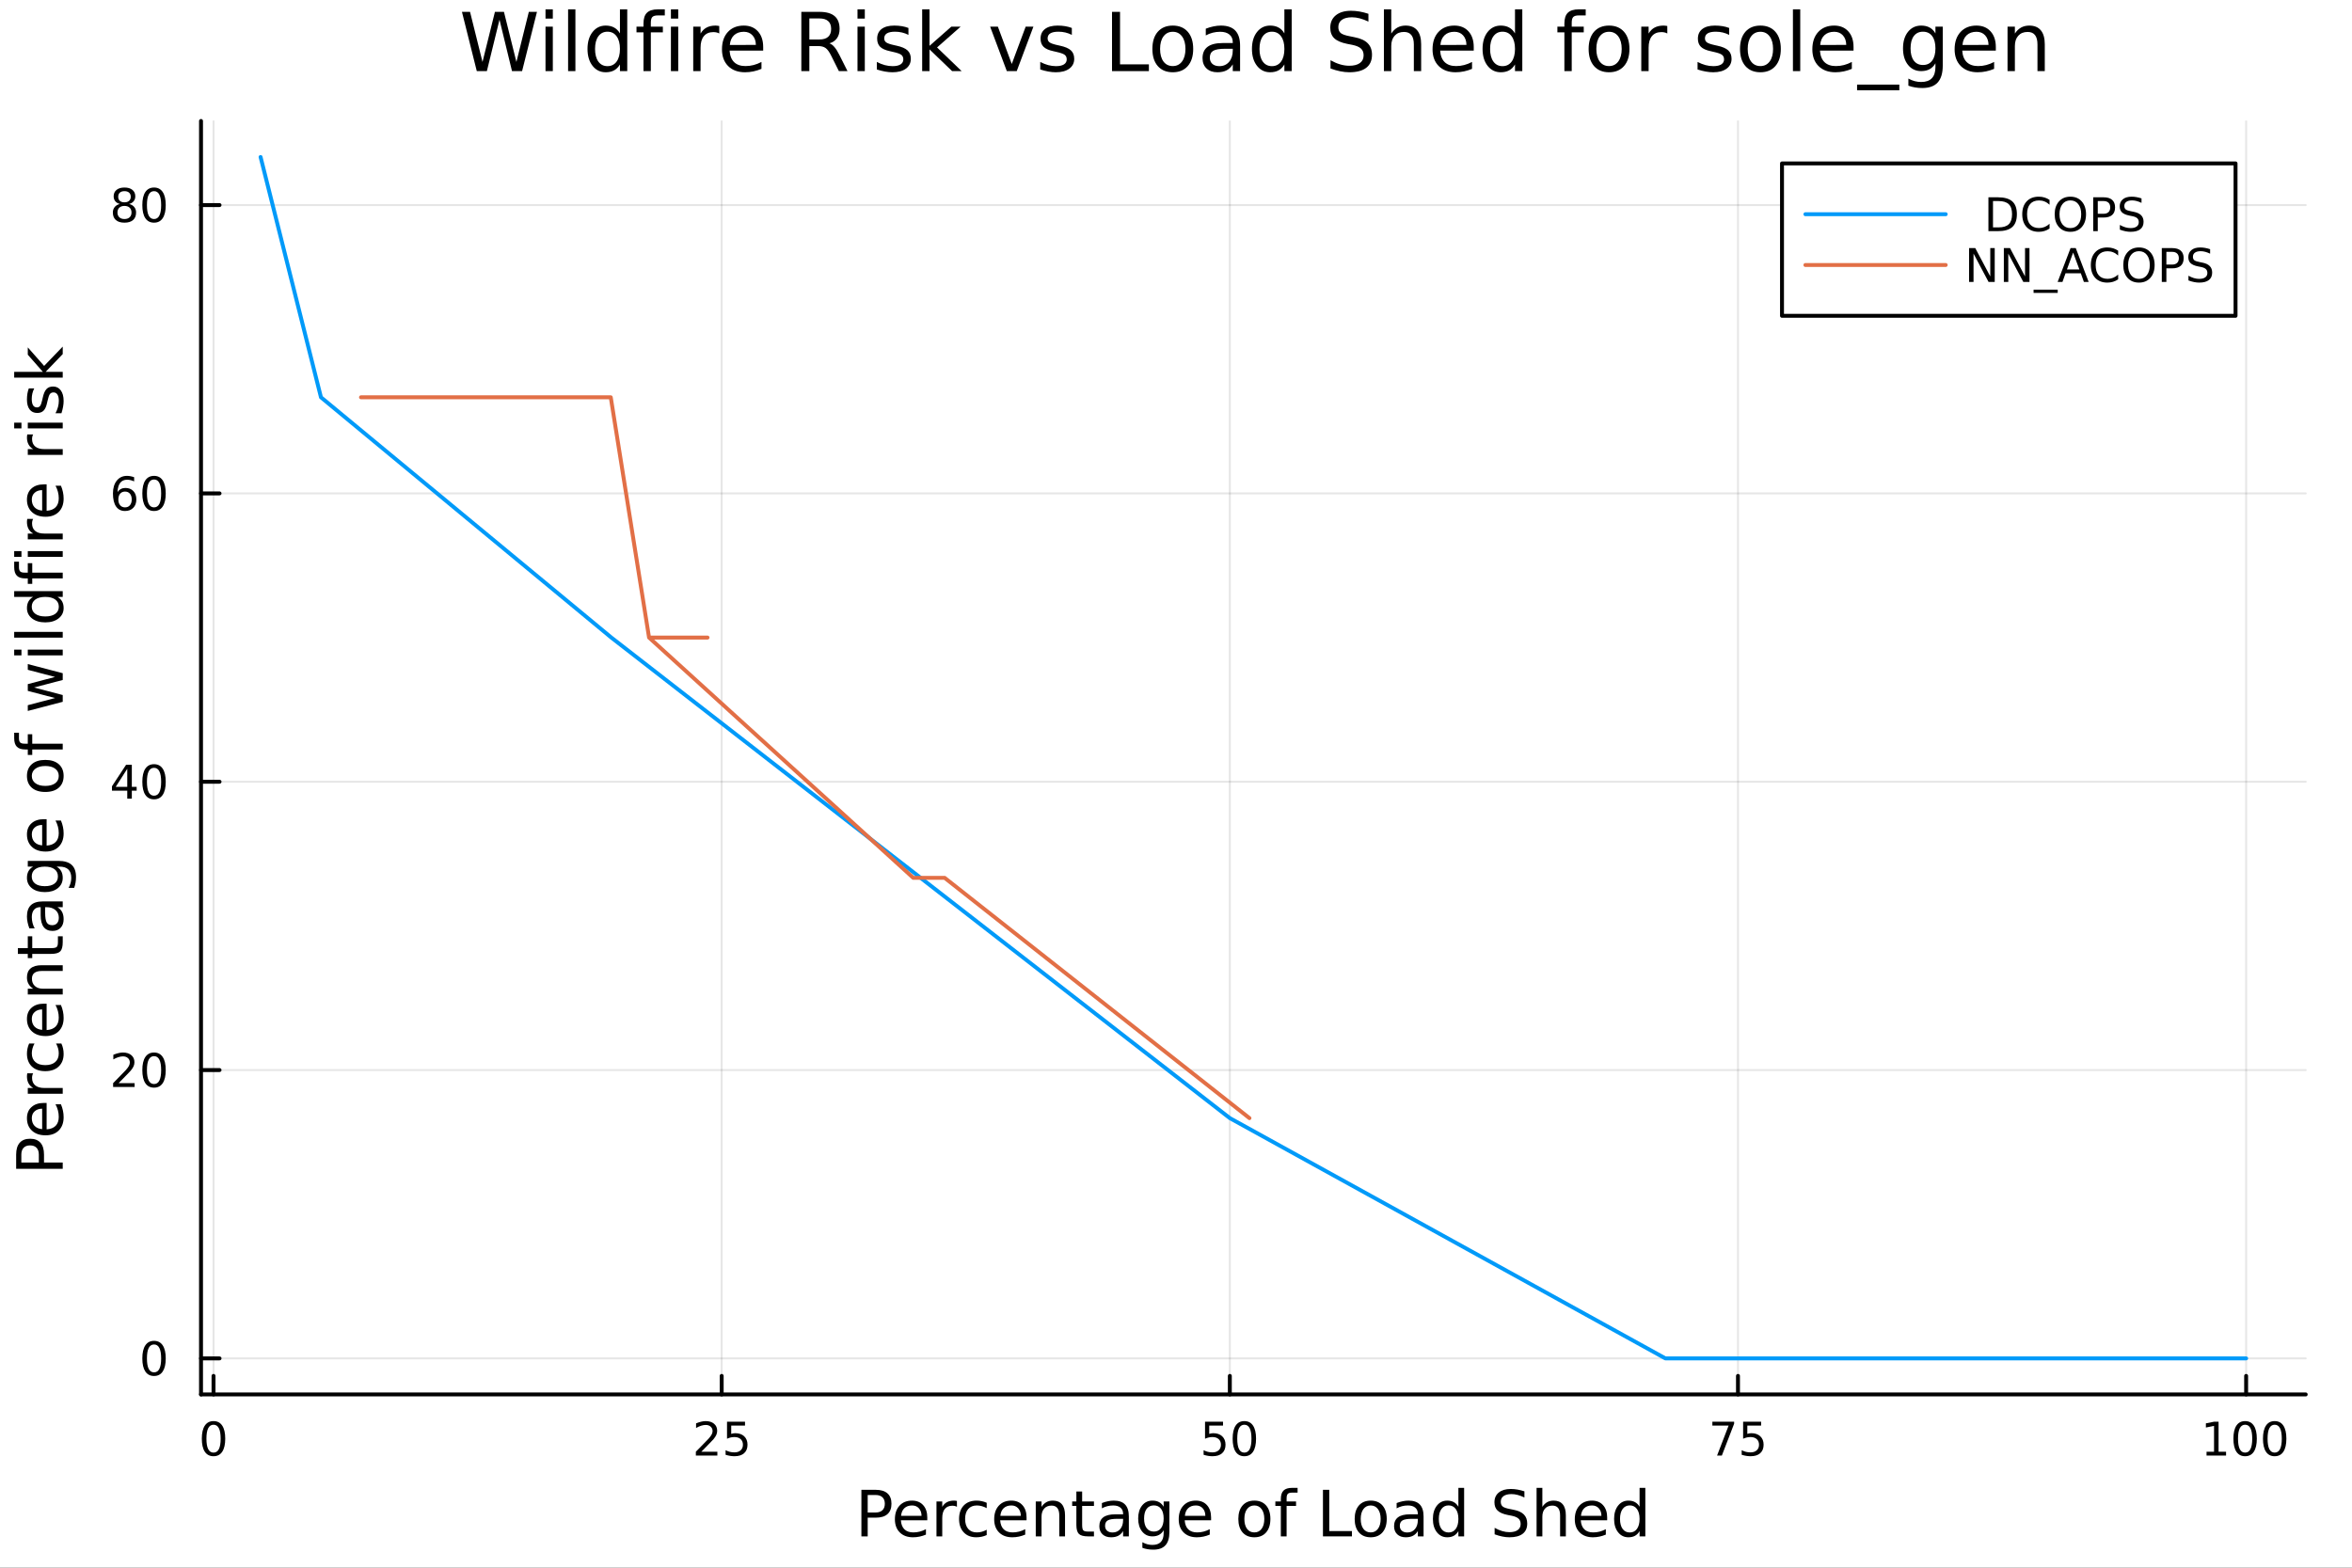 <svg xmlns="http://www.w3.org/2000/svg" xmlns:xlink="http://www.w3.org/1999/xlink" width="600" height="400" viewBox="0 0 2400 1600">
<rect x="0" y="0" width="2400" height="1600" fill="#333333" stroke="none"/>
<defs>
  <clipPath id="clip950">
    <rect x="0" y="0" width="2400" height="1600"></rect>
  </clipPath>
</defs>
<path clip-path="url(#clip950)" d="M0 1600 L2400 1600 L2400 0 L0 0  Z" fill="#ffffff" fill-rule="evenodd" fill-opacity="1"></path>
<defs>
  <clipPath id="clip951">
    <rect x="480" y="0" width="1681" height="1600"></rect>
  </clipPath>
</defs>
<path clip-path="url(#clip950)" d="M205.121 1423.18 L2352.76 1423.18 L2352.76 123.472 L205.121 123.472  Z" fill="#ffffff" fill-rule="evenodd" fill-opacity="1"></path>
<defs>
  <clipPath id="clip952">
    <rect x="205" y="123" width="2149" height="1301"></rect>
  </clipPath>
</defs>
<polyline clip-path="url(#clip952)" style="stroke:#000000; stroke-linecap:round; stroke-linejoin:round; stroke-width:2; stroke-opacity:0.1; fill:none" points="217.888,1423.18 217.888,123.472 "></polyline>
<polyline clip-path="url(#clip952)" style="stroke:#000000; stroke-linecap:round; stroke-linejoin:round; stroke-width:2; stroke-opacity:0.1; fill:none" points="736.41,1423.18 736.41,123.472 "></polyline>
<polyline clip-path="url(#clip952)" style="stroke:#000000; stroke-linecap:round; stroke-linejoin:round; stroke-width:2; stroke-opacity:0.1; fill:none" points="1254.93,1423.18 1254.93,123.472 "></polyline>
<polyline clip-path="url(#clip952)" style="stroke:#000000; stroke-linecap:round; stroke-linejoin:round; stroke-width:2; stroke-opacity:0.1; fill:none" points="1773.45,1423.18 1773.45,123.472 "></polyline>
<polyline clip-path="url(#clip952)" style="stroke:#000000; stroke-linecap:round; stroke-linejoin:round; stroke-width:2; stroke-opacity:0.1; fill:none" points="2291.97,1423.18 2291.97,123.472 "></polyline>
<polyline clip-path="url(#clip950)" style="stroke:#000000; stroke-linecap:round; stroke-linejoin:round; stroke-width:4; stroke-opacity:1; fill:none" points="205.121,1423.18 2352.76,1423.18 "></polyline>
<polyline clip-path="url(#clip950)" style="stroke:#000000; stroke-linecap:round; stroke-linejoin:round; stroke-width:4; stroke-opacity:1; fill:none" points="217.888,1423.18 217.888,1404.28 "></polyline>
<polyline clip-path="url(#clip950)" style="stroke:#000000; stroke-linecap:round; stroke-linejoin:round; stroke-width:4; stroke-opacity:1; fill:none" points="736.41,1423.18 736.41,1404.28 "></polyline>
<polyline clip-path="url(#clip950)" style="stroke:#000000; stroke-linecap:round; stroke-linejoin:round; stroke-width:4; stroke-opacity:1; fill:none" points="1254.93,1423.18 1254.93,1404.28 "></polyline>
<polyline clip-path="url(#clip950)" style="stroke:#000000; stroke-linecap:round; stroke-linejoin:round; stroke-width:4; stroke-opacity:1; fill:none" points="1773.45,1423.18 1773.45,1404.28 "></polyline>
<polyline clip-path="url(#clip950)" style="stroke:#000000; stroke-linecap:round; stroke-linejoin:round; stroke-width:4; stroke-opacity:1; fill:none" points="2291.97,1423.18 2291.97,1404.28 "></polyline>
<path clip-path="url(#clip950)" d="M217.888 1454.1 Q214.277 1454.1 212.449 1457.66 Q210.643 1461.2 210.643 1468.33 Q210.643 1475.44 212.449 1479.01 Q214.277 1482.55 217.888 1482.55 Q221.523 1482.55 223.328 1479.01 Q225.157 1475.44 225.157 1468.33 Q225.157 1461.2 223.328 1457.66 Q221.523 1454.1 217.888 1454.1 M217.888 1450.39 Q223.698 1450.39 226.754 1455 Q229.833 1459.58 229.833 1468.33 Q229.833 1477.06 226.754 1481.67 Q223.698 1486.25 217.888 1486.25 Q212.078 1486.25 208.999 1481.67 Q205.944 1477.06 205.944 1468.33 Q205.944 1459.58 208.999 1455 Q212.078 1450.39 217.888 1450.39 Z" fill="#000000" fill-rule="nonzero" fill-opacity="1"></path><path clip-path="url(#clip950)" d="M715.681 1481.64 L732 1481.64 L732 1485.58 L710.056 1485.58 L710.056 1481.64 Q712.718 1478.89 717.301 1474.26 Q721.907 1469.61 723.088 1468.27 Q725.333 1465.74 726.213 1464.01 Q727.116 1462.25 727.116 1460.56 Q727.116 1457.8 725.171 1456.07 Q723.25 1454.33 720.148 1454.33 Q717.949 1454.33 715.495 1455.09 Q713.065 1455.86 710.287 1457.41 L710.287 1452.69 Q713.111 1451.55 715.565 1450.97 Q718.019 1450.39 720.056 1450.39 Q725.426 1450.39 728.62 1453.08 Q731.815 1455.77 731.815 1460.26 Q731.815 1462.39 731.005 1464.31 Q730.218 1466.2 728.111 1468.8 Q727.532 1469.47 724.431 1472.69 Q721.329 1475.88 715.681 1481.64 Z" fill="#000000" fill-rule="nonzero" fill-opacity="1"></path><path clip-path="url(#clip950)" d="M741.861 1451.02 L760.217 1451.02 L760.217 1454.96 L746.143 1454.96 L746.143 1463.43 Q747.162 1463.08 748.18 1462.92 Q749.199 1462.73 750.217 1462.73 Q756.004 1462.73 759.384 1465.9 Q762.764 1469.08 762.764 1474.49 Q762.764 1480.07 759.291 1483.17 Q755.819 1486.25 749.5 1486.25 Q747.324 1486.25 745.055 1485.88 Q742.81 1485.51 740.403 1484.77 L740.403 1480.07 Q742.486 1481.2 744.708 1481.76 Q746.93 1482.32 749.407 1482.32 Q753.412 1482.32 755.75 1480.21 Q758.088 1478.1 758.088 1474.49 Q758.088 1470.88 755.75 1468.77 Q753.412 1466.67 749.407 1466.67 Q747.532 1466.67 745.657 1467.08 Q743.805 1467.5 741.861 1468.38 L741.861 1451.02 Z" fill="#000000" fill-rule="nonzero" fill-opacity="1"></path><path clip-path="url(#clip950)" d="M1229.63 1451.02 L1247.99 1451.02 L1247.99 1454.96 L1233.91 1454.96 L1233.91 1463.43 Q1234.93 1463.08 1235.95 1462.92 Q1236.97 1462.73 1237.99 1462.73 Q1243.77 1462.73 1247.15 1465.9 Q1250.53 1469.08 1250.53 1474.49 Q1250.53 1480.07 1247.06 1483.17 Q1243.59 1486.25 1237.27 1486.25 Q1235.09 1486.25 1232.82 1485.88 Q1230.58 1485.51 1228.17 1484.77 L1228.17 1480.07 Q1230.26 1481.2 1232.48 1481.76 Q1234.7 1482.32 1237.18 1482.32 Q1241.18 1482.32 1243.52 1480.21 Q1245.86 1478.1 1245.86 1474.49 Q1245.86 1470.88 1243.52 1468.77 Q1241.18 1466.67 1237.18 1466.67 Q1235.3 1466.67 1233.43 1467.08 Q1231.57 1467.5 1229.63 1468.38 L1229.63 1451.02 Z" fill="#000000" fill-rule="nonzero" fill-opacity="1"></path><path clip-path="url(#clip950)" d="M1269.75 1454.1 Q1266.13 1454.1 1264.31 1457.66 Q1262.5 1461.2 1262.5 1468.33 Q1262.5 1475.44 1264.31 1479.01 Q1266.13 1482.55 1269.75 1482.55 Q1273.38 1482.55 1275.19 1479.01 Q1277.01 1475.44 1277.01 1468.33 Q1277.01 1461.2 1275.19 1457.66 Q1273.38 1454.1 1269.75 1454.1 M1269.75 1450.39 Q1275.56 1450.39 1278.61 1455 Q1281.69 1459.58 1281.69 1468.33 Q1281.69 1477.06 1278.61 1481.67 Q1275.56 1486.25 1269.75 1486.25 Q1263.94 1486.25 1260.86 1481.67 Q1257.8 1477.06 1257.8 1468.33 Q1257.8 1459.58 1260.86 1455 Q1263.94 1450.39 1269.75 1450.39 Z" fill="#000000" fill-rule="nonzero" fill-opacity="1"></path><path clip-path="url(#clip950)" d="M1747.31 1451.02 L1769.53 1451.02 L1769.53 1453.01 L1756.98 1485.58 L1752.1 1485.58 L1763.9 1454.96 L1747.31 1454.96 L1747.31 1451.02 Z" fill="#000000" fill-rule="nonzero" fill-opacity="1"></path><path clip-path="url(#clip950)" d="M1778.7 1451.02 L1797.05 1451.02 L1797.05 1454.96 L1782.98 1454.96 L1782.98 1463.43 Q1784 1463.08 1785.01 1462.92 Q1786.03 1462.73 1787.05 1462.73 Q1792.84 1462.73 1796.22 1465.9 Q1799.6 1469.08 1799.6 1474.49 Q1799.6 1480.07 1796.13 1483.17 Q1792.65 1486.25 1786.33 1486.25 Q1784.16 1486.25 1781.89 1485.88 Q1779.64 1485.51 1777.24 1484.77 L1777.24 1480.07 Q1779.32 1481.2 1781.54 1481.76 Q1783.76 1482.32 1786.24 1482.32 Q1790.25 1482.32 1792.58 1480.21 Q1794.92 1478.1 1794.92 1474.49 Q1794.92 1470.88 1792.58 1468.77 Q1790.25 1466.67 1786.24 1466.67 Q1784.37 1466.67 1782.49 1467.08 Q1780.64 1467.5 1778.7 1468.38 L1778.7 1451.02 Z" fill="#000000" fill-rule="nonzero" fill-opacity="1"></path><path clip-path="url(#clip950)" d="M2251.58 1481.64 L2259.22 1481.64 L2259.22 1455.28 L2250.91 1456.95 L2250.91 1452.69 L2259.17 1451.02 L2263.85 1451.02 L2263.85 1481.64 L2271.49 1481.64 L2271.49 1485.58 L2251.58 1485.58 L2251.58 1481.64 Z" fill="#000000" fill-rule="nonzero" fill-opacity="1"></path><path clip-path="url(#clip950)" d="M2290.93 1454.1 Q2287.32 1454.1 2285.49 1457.66 Q2283.69 1461.2 2283.69 1468.33 Q2283.69 1475.44 2285.49 1479.01 Q2287.32 1482.55 2290.93 1482.55 Q2294.57 1482.55 2296.37 1479.01 Q2298.2 1475.44 2298.2 1468.33 Q2298.2 1461.2 2296.37 1457.66 Q2294.57 1454.1 2290.93 1454.1 M2290.93 1450.39 Q2296.74 1450.39 2299.8 1455 Q2302.88 1459.58 2302.88 1468.33 Q2302.88 1477.06 2299.8 1481.67 Q2296.74 1486.25 2290.93 1486.25 Q2285.12 1486.25 2282.04 1481.67 Q2278.99 1477.06 2278.99 1468.33 Q2278.99 1459.58 2282.04 1455 Q2285.12 1450.39 2290.93 1450.39 Z" fill="#000000" fill-rule="nonzero" fill-opacity="1"></path><path clip-path="url(#clip950)" d="M2321.09 1454.1 Q2317.48 1454.1 2315.65 1457.66 Q2313.85 1461.2 2313.85 1468.33 Q2313.85 1475.44 2315.65 1479.01 Q2317.48 1482.55 2321.09 1482.55 Q2324.73 1482.55 2326.53 1479.01 Q2328.36 1475.44 2328.36 1468.33 Q2328.36 1461.2 2326.53 1457.66 Q2324.73 1454.1 2321.09 1454.1 M2321.09 1450.39 Q2326.9 1450.39 2329.96 1455 Q2333.04 1459.58 2333.04 1468.33 Q2333.04 1477.06 2329.96 1481.67 Q2326.9 1486.25 2321.09 1486.25 Q2315.28 1486.25 2312.21 1481.67 Q2309.15 1477.06 2309.15 1468.33 Q2309.15 1459.58 2312.21 1455 Q2315.28 1450.39 2321.09 1450.39 Z" fill="#000000" fill-rule="nonzero" fill-opacity="1"></path><path clip-path="url(#clip950)" d="M885.41 1525.81 L885.41 1543.66 L893.495 1543.66 Q897.983 1543.66 900.434 1541.34 Q902.884 1539.02 902.884 1534.72 Q902.884 1530.45 900.434 1528.13 Q897.983 1525.81 893.495 1525.81 L885.41 1525.81 M878.981 1520.52 L893.495 1520.52 Q901.484 1520.52 905.558 1524.15 Q909.664 1527.75 909.664 1534.72 Q909.664 1541.75 905.558 1545.35 Q901.484 1548.95 893.495 1548.95 L885.41 1548.95 L885.41 1568.04 L878.981 1568.04 L878.981 1520.52 Z" fill="#000000" fill-rule="nonzero" fill-opacity="1"></path><path clip-path="url(#clip950)" d="M946.203 1548.76 L946.203 1551.62 L919.276 1551.62 Q919.658 1557.67 922.904 1560.85 Q926.183 1564 932.007 1564 Q935.381 1564 938.532 1563.17 Q941.715 1562.35 944.834 1560.69 L944.834 1566.23 Q941.683 1567.57 938.373 1568.27 Q935.063 1568.97 931.657 1568.97 Q923.127 1568.97 918.13 1564 Q913.165 1559.04 913.165 1550.57 Q913.165 1541.82 917.876 1536.69 Q922.618 1531.54 930.639 1531.54 Q937.832 1531.54 942.002 1536.18 Q946.203 1540.8 946.203 1548.76 M940.347 1547.04 Q940.283 1542.23 937.641 1539.37 Q935.031 1536.5 930.702 1536.5 Q925.801 1536.5 922.841 1539.27 Q919.913 1542.04 919.467 1547.07 L940.347 1547.04 Z" fill="#000000" fill-rule="nonzero" fill-opacity="1"></path><path clip-path="url(#clip950)" d="M976.472 1537.87 Q975.485 1537.3 974.308 1537.04 Q973.162 1536.76 971.761 1536.76 Q966.796 1536.76 964.122 1540 Q961.481 1543.22 961.481 1549.27 L961.481 1568.04 L955.592 1568.04 L955.592 1532.4 L961.481 1532.4 L961.481 1537.93 Q963.327 1534.69 966.287 1533.13 Q969.247 1531.54 973.48 1531.54 Q974.085 1531.54 974.817 1531.63 Q975.549 1531.7 976.44 1531.85 L976.472 1537.87 Z" fill="#000000" fill-rule="nonzero" fill-opacity="1"></path><path clip-path="url(#clip950)" d="M1006.84 1533.76 L1006.84 1539.24 Q1004.35 1537.87 1001.84 1537.2 Q999.357 1536.5 996.81 1536.5 Q991.113 1536.5 987.962 1540.13 Q984.811 1543.73 984.811 1550.25 Q984.811 1556.78 987.962 1560.4 Q991.113 1564 996.81 1564 Q999.357 1564 1001.84 1563.33 Q1004.35 1562.63 1006.84 1561.26 L1006.84 1566.68 Q1004.39 1567.82 1001.74 1568.39 Q999.134 1568.97 996.174 1568.97 Q988.121 1568.97 983.379 1563.91 Q978.636 1558.85 978.636 1550.25 Q978.636 1541.53 983.411 1536.53 Q988.217 1531.54 996.556 1531.54 Q999.261 1531.54 1001.84 1532.11 Q1004.42 1532.65 1006.84 1533.76 Z" fill="#000000" fill-rule="nonzero" fill-opacity="1"></path><path clip-path="url(#clip950)" d="M1047.51 1548.76 L1047.51 1551.62 L1020.59 1551.62 Q1020.97 1557.67 1024.21 1560.85 Q1027.49 1564 1033.32 1564 Q1036.69 1564 1039.84 1563.17 Q1043.03 1562.35 1046.14 1560.69 L1046.14 1566.23 Q1042.99 1567.57 1039.68 1568.27 Q1036.37 1568.97 1032.97 1568.97 Q1024.44 1568.97 1019.44 1564 Q1014.48 1559.04 1014.48 1550.57 Q1014.48 1541.82 1019.19 1536.69 Q1023.93 1531.54 1031.95 1531.54 Q1039.14 1531.54 1043.31 1536.18 Q1047.51 1540.8 1047.51 1548.76 M1041.66 1547.04 Q1041.59 1542.23 1038.95 1539.37 Q1036.34 1536.5 1032.01 1536.5 Q1027.11 1536.5 1024.15 1539.27 Q1021.22 1542.04 1020.78 1547.07 L1041.66 1547.04 Z" fill="#000000" fill-rule="nonzero" fill-opacity="1"></path><path clip-path="url(#clip950)" d="M1086.76 1546.53 L1086.76 1568.04 L1080.9 1568.04 L1080.9 1546.72 Q1080.9 1541.66 1078.93 1539.14 Q1076.95 1536.63 1073.01 1536.63 Q1068.27 1536.63 1065.53 1539.65 Q1062.79 1542.68 1062.79 1547.9 L1062.79 1568.04 L1056.9 1568.04 L1056.9 1532.4 L1062.79 1532.4 L1062.79 1537.93 Q1064.89 1534.72 1067.72 1533.13 Q1070.59 1531.54 1074.31 1531.54 Q1080.46 1531.54 1083.61 1535.36 Q1086.76 1539.14 1086.76 1546.53 Z" fill="#000000" fill-rule="nonzero" fill-opacity="1"></path><path clip-path="url(#clip950)" d="M1104.23 1522.27 L1104.23 1532.4 L1116.29 1532.4 L1116.29 1536.95 L1104.23 1536.95 L1104.23 1556.3 Q1104.23 1560.66 1105.41 1561.9 Q1106.62 1563.14 1110.28 1563.14 L1116.29 1563.14 L1116.29 1568.04 L1110.28 1568.04 Q1103.5 1568.04 1100.92 1565.53 Q1098.34 1562.98 1098.34 1556.3 L1098.34 1536.95 L1094.05 1536.95 L1094.05 1532.4 L1098.34 1532.4 L1098.34 1522.27 L1104.23 1522.27 Z" fill="#000000" fill-rule="nonzero" fill-opacity="1"></path><path clip-path="url(#clip950)" d="M1140.2 1550.12 Q1133.1 1550.12 1130.36 1551.75 Q1127.63 1553.37 1127.63 1557.29 Q1127.63 1560.4 1129.66 1562.25 Q1131.73 1564.07 1135.26 1564.07 Q1140.13 1564.07 1143.06 1560.63 Q1146.02 1557.16 1146.02 1551.43 L1146.02 1550.12 L1140.2 1550.12 M1151.88 1547.71 L1151.88 1568.04 L1146.02 1568.04 L1146.02 1562.63 Q1144.02 1565.88 1141.03 1567.44 Q1138.03 1568.97 1133.7 1568.97 Q1128.23 1568.97 1124.98 1565.91 Q1121.77 1562.82 1121.77 1557.67 Q1121.77 1551.65 1125.78 1548.6 Q1129.82 1545.54 1137.81 1545.54 L1146.02 1545.54 L1146.02 1544.97 Q1146.02 1540.93 1143.35 1538.73 Q1140.71 1536.5 1135.9 1536.5 Q1132.85 1536.5 1129.95 1537.23 Q1127.05 1537.97 1124.38 1539.43 L1124.38 1534.02 Q1127.59 1532.78 1130.62 1532.17 Q1133.64 1531.54 1136.51 1531.54 Q1144.24 1531.54 1148.06 1535.55 Q1151.88 1539.56 1151.88 1547.71 Z" fill="#000000" fill-rule="nonzero" fill-opacity="1"></path><path clip-path="url(#clip950)" d="M1187.4 1549.81 Q1187.4 1543.44 1184.76 1539.94 Q1182.15 1536.44 1177.41 1536.44 Q1172.69 1536.44 1170.05 1539.94 Q1167.44 1543.44 1167.44 1549.81 Q1167.44 1556.14 1170.05 1559.64 Q1172.69 1563.14 1177.41 1563.14 Q1182.15 1563.14 1184.76 1559.64 Q1187.4 1556.14 1187.4 1549.81 M1193.26 1563.62 Q1193.26 1572.72 1189.21 1577.15 Q1185.17 1581.6 1176.83 1581.6 Q1173.75 1581.6 1171.01 1581.13 Q1168.27 1580.68 1165.69 1579.72 L1165.69 1574.03 Q1168.27 1575.43 1170.79 1576.1 Q1173.3 1576.76 1175.91 1576.76 Q1181.67 1576.76 1184.54 1573.74 Q1187.4 1570.75 1187.4 1564.67 L1187.4 1561.77 Q1185.59 1564.92 1182.75 1566.48 Q1179.92 1568.04 1175.97 1568.04 Q1169.42 1568.04 1165.41 1563.05 Q1161.4 1558.05 1161.4 1549.81 Q1161.4 1541.53 1165.41 1536.53 Q1169.42 1531.54 1175.97 1531.54 Q1179.92 1531.54 1182.75 1533.1 Q1185.59 1534.66 1187.4 1537.81 L1187.4 1532.4 L1193.26 1532.4 L1193.26 1563.62 Z" fill="#000000" fill-rule="nonzero" fill-opacity="1"></path><path clip-path="url(#clip950)" d="M1235.81 1548.76 L1235.81 1551.62 L1208.88 1551.62 Q1209.27 1557.67 1212.51 1560.85 Q1215.79 1564 1221.62 1564 Q1224.99 1564 1228.14 1563.17 Q1231.32 1562.35 1234.44 1560.69 L1234.44 1566.23 Q1231.29 1567.57 1227.98 1568.27 Q1224.67 1568.97 1221.27 1568.97 Q1212.74 1568.97 1207.74 1564 Q1202.77 1559.04 1202.77 1550.57 Q1202.77 1541.82 1207.48 1536.69 Q1212.23 1531.54 1220.25 1531.54 Q1227.44 1531.54 1231.61 1536.18 Q1235.81 1540.8 1235.81 1548.76 M1229.95 1547.04 Q1229.89 1542.23 1227.25 1539.37 Q1224.64 1536.5 1220.31 1536.5 Q1215.41 1536.5 1212.45 1539.27 Q1209.52 1542.04 1209.07 1547.07 L1229.95 1547.04 Z" fill="#000000" fill-rule="nonzero" fill-opacity="1"></path><path clip-path="url(#clip950)" d="M1279.96 1536.5 Q1275.25 1536.5 1272.51 1540.19 Q1269.77 1543.85 1269.77 1550.25 Q1269.77 1556.65 1272.48 1560.34 Q1275.21 1564 1279.96 1564 Q1284.64 1564 1287.37 1560.31 Q1290.11 1556.62 1290.11 1550.25 Q1290.11 1543.92 1287.37 1540.23 Q1284.64 1536.5 1279.96 1536.5 M1279.96 1531.54 Q1287.6 1531.54 1291.96 1536.5 Q1296.32 1541.47 1296.32 1550.25 Q1296.32 1559 1291.96 1564 Q1287.6 1568.97 1279.96 1568.97 Q1272.29 1568.97 1267.93 1564 Q1263.6 1559 1263.6 1550.25 Q1263.6 1541.47 1267.93 1536.5 Q1272.29 1531.54 1279.96 1531.54 Z" fill="#000000" fill-rule="nonzero" fill-opacity="1"></path><path clip-path="url(#clip950)" d="M1324.07 1518.52 L1324.07 1523.39 L1318.47 1523.39 Q1315.32 1523.39 1314.08 1524.66 Q1312.87 1525.93 1312.87 1529.24 L1312.87 1532.4 L1322.51 1532.4 L1322.51 1536.95 L1312.87 1536.95 L1312.87 1568.04 L1306.98 1568.04 L1306.98 1536.95 L1301.38 1536.95 L1301.38 1532.4 L1306.98 1532.4 L1306.98 1529.91 Q1306.98 1523.96 1309.75 1521.26 Q1312.52 1518.52 1318.53 1518.52 L1324.07 1518.52 Z" fill="#000000" fill-rule="nonzero" fill-opacity="1"></path><path clip-path="url(#clip950)" d="M1349.95 1520.52 L1356.38 1520.52 L1356.38 1562.63 L1379.52 1562.63 L1379.52 1568.04 L1349.95 1568.04 L1349.95 1520.52 Z" fill="#000000" fill-rule="nonzero" fill-opacity="1"></path><path clip-path="url(#clip950)" d="M1398.68 1536.5 Q1393.97 1536.5 1391.23 1540.19 Q1388.49 1543.85 1388.49 1550.25 Q1388.49 1556.65 1391.2 1560.34 Q1393.93 1564 1398.68 1564 Q1403.36 1564 1406.09 1560.31 Q1408.83 1556.62 1408.83 1550.25 Q1408.83 1543.92 1406.09 1540.23 Q1403.36 1536.5 1398.68 1536.5 M1398.68 1531.54 Q1406.32 1531.54 1410.68 1536.5 Q1415.04 1541.47 1415.04 1550.25 Q1415.04 1559 1410.68 1564 Q1406.32 1568.97 1398.68 1568.97 Q1391.01 1568.97 1386.65 1564 Q1382.32 1559 1382.32 1550.25 Q1382.32 1541.47 1386.65 1536.5 Q1391.01 1531.54 1398.68 1531.54 Z" fill="#000000" fill-rule="nonzero" fill-opacity="1"></path><path clip-path="url(#clip950)" d="M1440.95 1550.12 Q1433.85 1550.12 1431.11 1551.75 Q1428.37 1553.37 1428.37 1557.29 Q1428.37 1560.4 1430.41 1562.25 Q1432.48 1564.07 1436.01 1564.07 Q1440.88 1564.07 1443.81 1560.63 Q1446.77 1557.16 1446.77 1551.43 L1446.77 1550.12 L1440.95 1550.12 M1452.63 1547.71 L1452.63 1568.04 L1446.77 1568.04 L1446.77 1562.63 Q1444.77 1565.88 1441.77 1567.44 Q1438.78 1568.97 1434.45 1568.97 Q1428.98 1568.97 1425.73 1565.91 Q1422.52 1562.82 1422.52 1557.67 Q1422.52 1551.65 1426.53 1548.6 Q1430.57 1545.54 1438.56 1545.54 L1446.77 1545.54 L1446.77 1544.97 Q1446.77 1540.93 1444.1 1538.73 Q1441.45 1536.5 1436.65 1536.5 Q1433.59 1536.5 1430.7 1537.23 Q1427.8 1537.97 1425.13 1539.43 L1425.13 1534.02 Q1428.34 1532.78 1431.37 1532.17 Q1434.39 1531.54 1437.25 1531.54 Q1444.99 1531.54 1448.81 1535.55 Q1452.63 1539.56 1452.63 1547.71 Z" fill="#000000" fill-rule="nonzero" fill-opacity="1"></path><path clip-path="url(#clip950)" d="M1488.15 1537.81 L1488.15 1518.52 L1494 1518.52 L1494 1568.04 L1488.15 1568.04 L1488.15 1562.7 Q1486.3 1565.88 1483.47 1567.44 Q1480.67 1568.97 1476.72 1568.97 Q1470.26 1568.97 1466.19 1563.81 Q1462.14 1558.65 1462.14 1550.25 Q1462.14 1541.85 1466.19 1536.69 Q1470.26 1531.54 1476.72 1531.54 Q1480.67 1531.54 1483.47 1533.1 Q1486.3 1534.62 1488.15 1537.81 M1468.19 1550.25 Q1468.19 1556.71 1470.83 1560.4 Q1473.51 1564.07 1478.15 1564.07 Q1482.8 1564.07 1485.47 1560.4 Q1488.15 1556.71 1488.15 1550.25 Q1488.15 1543.79 1485.47 1540.13 Q1482.8 1536.44 1478.15 1536.44 Q1473.51 1536.44 1470.83 1540.13 Q1468.19 1543.79 1468.19 1550.25 Z" fill="#000000" fill-rule="nonzero" fill-opacity="1"></path><path clip-path="url(#clip950)" d="M1555.53 1522.08 L1555.53 1528.35 Q1551.87 1526.6 1548.62 1525.74 Q1545.38 1524.88 1542.35 1524.88 Q1537.1 1524.88 1534.24 1526.92 Q1531.4 1528.96 1531.4 1532.71 Q1531.4 1535.87 1533.28 1537.49 Q1535.19 1539.08 1540.47 1540.07 L1544.36 1540.86 Q1551.55 1542.23 1554.96 1545.7 Q1558.39 1549.14 1558.39 1554.93 Q1558.39 1561.84 1553.75 1565.4 Q1549.13 1568.97 1540.19 1568.97 Q1536.81 1568.97 1532.99 1568.2 Q1529.21 1567.44 1525.13 1565.94 L1525.13 1559.32 Q1529.05 1561.52 1532.8 1562.63 Q1536.56 1563.75 1540.19 1563.75 Q1545.69 1563.75 1548.69 1561.58 Q1551.68 1559.42 1551.68 1555.41 Q1551.68 1551.91 1549.51 1549.93 Q1547.38 1547.96 1542.48 1546.97 L1538.56 1546.21 Q1531.37 1544.78 1528.16 1541.72 Q1524.94 1538.67 1524.94 1533.22 Q1524.94 1526.92 1529.37 1523.29 Q1533.82 1519.66 1541.62 1519.66 Q1544.96 1519.66 1548.43 1520.27 Q1551.9 1520.87 1555.53 1522.08 Z" fill="#000000" fill-rule="nonzero" fill-opacity="1"></path><path clip-path="url(#clip950)" d="M1597.8 1546.53 L1597.8 1568.04 L1591.94 1568.04 L1591.94 1546.72 Q1591.94 1541.66 1589.97 1539.14 Q1587.99 1536.63 1584.05 1536.63 Q1579.3 1536.63 1576.57 1539.65 Q1573.83 1542.68 1573.83 1547.9 L1573.83 1568.04 L1567.94 1568.04 L1567.94 1518.52 L1573.83 1518.52 L1573.83 1537.93 Q1575.93 1534.72 1578.76 1533.13 Q1581.63 1531.54 1585.35 1531.54 Q1591.49 1531.54 1594.65 1535.36 Q1597.8 1539.14 1597.8 1546.53 Z" fill="#000000" fill-rule="nonzero" fill-opacity="1"></path><path clip-path="url(#clip950)" d="M1639.97 1548.76 L1639.97 1551.62 L1613.04 1551.62 Q1613.42 1557.67 1616.67 1560.85 Q1619.95 1564 1625.77 1564 Q1629.15 1564 1632.3 1563.17 Q1635.48 1562.35 1638.6 1560.69 L1638.6 1566.23 Q1635.45 1567.57 1632.14 1568.27 Q1628.83 1568.97 1625.42 1568.97 Q1616.89 1568.97 1611.9 1564 Q1606.93 1559.04 1606.93 1550.57 Q1606.93 1541.82 1611.64 1536.69 Q1616.38 1531.54 1624.41 1531.54 Q1631.6 1531.54 1635.77 1536.18 Q1639.97 1540.8 1639.97 1548.76 M1634.11 1547.04 Q1634.05 1542.23 1631.41 1539.37 Q1628.8 1536.5 1624.47 1536.5 Q1619.57 1536.5 1616.61 1539.27 Q1613.68 1542.04 1613.23 1547.07 L1634.11 1547.04 Z" fill="#000000" fill-rule="nonzero" fill-opacity="1"></path><path clip-path="url(#clip950)" d="M1673.04 1537.81 L1673.04 1518.52 L1678.9 1518.52 L1678.9 1568.04 L1673.04 1568.04 L1673.04 1562.7 Q1671.19 1565.88 1668.36 1567.44 Q1665.56 1568.97 1661.61 1568.97 Q1655.15 1568.97 1651.08 1563.81 Q1647.04 1558.65 1647.04 1550.25 Q1647.04 1541.85 1651.08 1536.69 Q1655.15 1531.54 1661.61 1531.54 Q1665.56 1531.54 1668.36 1533.1 Q1671.19 1534.62 1673.04 1537.81 M1653.08 1550.25 Q1653.08 1556.71 1655.72 1560.4 Q1658.4 1564.07 1663.05 1564.07 Q1667.69 1564.07 1670.37 1560.4 Q1673.04 1556.71 1673.04 1550.25 Q1673.04 1543.79 1670.37 1540.13 Q1667.69 1536.44 1663.05 1536.44 Q1658.4 1536.44 1655.72 1540.13 Q1653.08 1543.79 1653.08 1550.25 Z" fill="#000000" fill-rule="nonzero" fill-opacity="1"></path><polyline clip-path="url(#clip952)" style="stroke:#000000; stroke-linecap:round; stroke-linejoin:round; stroke-width:2; stroke-opacity:0.1; fill:none" points="205.121,1386.4 2352.76,1386.4 "></polyline>
<polyline clip-path="url(#clip952)" style="stroke:#000000; stroke-linecap:round; stroke-linejoin:round; stroke-width:2; stroke-opacity:0.1; fill:none" points="205.121,1092.12 2352.76,1092.12 "></polyline>
<polyline clip-path="url(#clip952)" style="stroke:#000000; stroke-linecap:round; stroke-linejoin:round; stroke-width:2; stroke-opacity:0.1; fill:none" points="205.121,797.849 2352.76,797.849 "></polyline>
<polyline clip-path="url(#clip952)" style="stroke:#000000; stroke-linecap:round; stroke-linejoin:round; stroke-width:2; stroke-opacity:0.1; fill:none" points="205.121,503.575 2352.76,503.575 "></polyline>
<polyline clip-path="url(#clip952)" style="stroke:#000000; stroke-linecap:round; stroke-linejoin:round; stroke-width:2; stroke-opacity:0.1; fill:none" points="205.121,209.302 2352.76,209.302 "></polyline>
<polyline clip-path="url(#clip950)" style="stroke:#000000; stroke-linecap:round; stroke-linejoin:round; stroke-width:4; stroke-opacity:1; fill:none" points="205.121,1423.18 205.121,123.472 "></polyline>
<polyline clip-path="url(#clip950)" style="stroke:#000000; stroke-linecap:round; stroke-linejoin:round; stroke-width:4; stroke-opacity:1; fill:none" points="205.121,1386.4 224.019,1386.4 "></polyline>
<polyline clip-path="url(#clip950)" style="stroke:#000000; stroke-linecap:round; stroke-linejoin:round; stroke-width:4; stroke-opacity:1; fill:none" points="205.121,1092.12 224.019,1092.12 "></polyline>
<polyline clip-path="url(#clip950)" style="stroke:#000000; stroke-linecap:round; stroke-linejoin:round; stroke-width:4; stroke-opacity:1; fill:none" points="205.121,797.849 224.019,797.849 "></polyline>
<polyline clip-path="url(#clip950)" style="stroke:#000000; stroke-linecap:round; stroke-linejoin:round; stroke-width:4; stroke-opacity:1; fill:none" points="205.121,503.575 224.019,503.575 "></polyline>
<polyline clip-path="url(#clip950)" style="stroke:#000000; stroke-linecap:round; stroke-linejoin:round; stroke-width:4; stroke-opacity:1; fill:none" points="205.121,209.302 224.019,209.302 "></polyline>
<path clip-path="url(#clip950)" d="M157.177 1372.19 Q153.566 1372.19 151.737 1375.76 Q149.931 1379.3 149.931 1386.43 Q149.931 1393.54 151.737 1397.1 Q153.566 1400.64 157.177 1400.64 Q160.811 1400.64 162.616 1397.1 Q164.445 1393.54 164.445 1386.43 Q164.445 1379.3 162.616 1375.76 Q160.811 1372.19 157.177 1372.19 M157.177 1368.49 Q162.987 1368.49 166.042 1373.1 Q169.121 1377.68 169.121 1386.43 Q169.121 1395.16 166.042 1399.76 Q162.987 1404.35 157.177 1404.35 Q151.366 1404.35 148.288 1399.76 Q145.232 1395.16 145.232 1386.43 Q145.232 1377.68 148.288 1373.1 Q151.366 1368.49 157.177 1368.49 Z" fill="#000000" fill-rule="nonzero" fill-opacity="1"></path><path clip-path="url(#clip950)" d="M121.043 1105.47 L137.362 1105.47 L137.362 1109.4 L115.418 1109.4 L115.418 1105.47 Q118.08 1102.71 122.663 1098.08 Q127.269 1093.43 128.45 1092.09 Q130.695 1089.56 131.575 1087.83 Q132.478 1086.07 132.478 1084.38 Q132.478 1081.62 130.533 1079.89 Q128.612 1078.15 125.51 1078.15 Q123.311 1078.15 120.857 1078.92 Q118.427 1079.68 115.649 1081.23 L115.649 1076.51 Q118.473 1075.37 120.927 1074.8 Q123.38 1074.22 125.418 1074.22 Q130.788 1074.22 133.982 1076.9 Q137.177 1079.59 137.177 1084.08 Q137.177 1086.21 136.367 1088.13 Q135.579 1090.03 133.473 1092.62 Q132.894 1093.29 129.792 1096.51 Q126.691 1099.7 121.043 1105.47 Z" fill="#000000" fill-rule="nonzero" fill-opacity="1"></path><path clip-path="url(#clip950)" d="M157.177 1077.92 Q153.566 1077.92 151.737 1081.49 Q149.931 1085.03 149.931 1092.16 Q149.931 1099.26 151.737 1102.83 Q153.566 1106.37 157.177 1106.37 Q160.811 1106.37 162.616 1102.83 Q164.445 1099.26 164.445 1092.16 Q164.445 1085.03 162.616 1081.49 Q160.811 1077.92 157.177 1077.92 M157.177 1074.22 Q162.987 1074.22 166.042 1078.82 Q169.121 1083.41 169.121 1092.16 Q169.121 1100.88 166.042 1105.49 Q162.987 1110.07 157.177 1110.07 Q151.366 1110.07 148.288 1105.49 Q145.232 1100.88 145.232 1092.16 Q145.232 1083.41 148.288 1078.82 Q151.366 1074.22 157.177 1074.22 Z" fill="#000000" fill-rule="nonzero" fill-opacity="1"></path><path clip-path="url(#clip950)" d="M129.862 784.643 L118.056 803.092 L129.862 803.092 L129.862 784.643 M128.635 780.569 L134.515 780.569 L134.515 803.092 L139.445 803.092 L139.445 806.981 L134.515 806.981 L134.515 815.129 L129.862 815.129 L129.862 806.981 L114.26 806.981 L114.26 802.467 L128.635 780.569 Z" fill="#000000" fill-rule="nonzero" fill-opacity="1"></path><path clip-path="url(#clip950)" d="M157.177 783.647 Q153.566 783.647 151.737 787.212 Q149.931 790.754 149.931 797.883 Q149.931 804.99 151.737 808.555 Q153.566 812.096 157.177 812.096 Q160.811 812.096 162.616 808.555 Q164.445 804.99 164.445 797.883 Q164.445 790.754 162.616 787.212 Q160.811 783.647 157.177 783.647 M157.177 779.944 Q162.987 779.944 166.042 784.55 Q169.121 789.134 169.121 797.883 Q169.121 806.61 166.042 811.217 Q162.987 815.8 157.177 815.8 Q151.366 815.8 148.288 811.217 Q145.232 806.61 145.232 797.883 Q145.232 789.134 148.288 784.55 Q151.366 779.944 157.177 779.944 Z" fill="#000000" fill-rule="nonzero" fill-opacity="1"></path><path clip-path="url(#clip950)" d="M127.593 501.712 Q124.445 501.712 122.593 503.865 Q120.765 506.017 120.765 509.767 Q120.765 513.494 122.593 515.67 Q124.445 517.823 127.593 517.823 Q130.742 517.823 132.57 515.67 Q134.422 513.494 134.422 509.767 Q134.422 506.017 132.57 503.865 Q130.742 501.712 127.593 501.712 M136.876 487.059 L136.876 491.318 Q135.117 490.485 133.311 490.045 Q131.529 489.605 129.769 489.605 Q125.14 489.605 122.686 492.73 Q120.255 495.855 119.908 502.175 Q121.274 500.161 123.334 499.096 Q125.394 498.008 127.871 498.008 Q133.08 498.008 136.089 501.18 Q139.121 504.328 139.121 509.767 Q139.121 515.091 135.973 518.309 Q132.825 521.527 127.593 521.527 Q121.598 521.527 118.427 516.943 Q115.256 512.337 115.256 503.61 Q115.256 495.416 119.144 490.555 Q123.033 485.67 129.584 485.67 Q131.343 485.67 133.126 486.018 Q134.931 486.365 136.876 487.059 Z" fill="#000000" fill-rule="nonzero" fill-opacity="1"></path><path clip-path="url(#clip950)" d="M157.177 489.374 Q153.566 489.374 151.737 492.939 Q149.931 496.48 149.931 503.61 Q149.931 510.716 151.737 514.281 Q153.566 517.823 157.177 517.823 Q160.811 517.823 162.616 514.281 Q164.445 510.716 164.445 503.61 Q164.445 496.48 162.616 492.939 Q160.811 489.374 157.177 489.374 M157.177 485.67 Q162.987 485.67 166.042 490.277 Q169.121 494.86 169.121 503.61 Q169.121 512.337 166.042 516.943 Q162.987 521.527 157.177 521.527 Q151.366 521.527 148.288 516.943 Q145.232 512.337 145.232 503.61 Q145.232 494.86 148.288 490.277 Q151.366 485.67 157.177 485.67 Z" fill="#000000" fill-rule="nonzero" fill-opacity="1"></path><path clip-path="url(#clip950)" d="M127.015 210.17 Q123.681 210.17 121.76 211.952 Q119.862 213.735 119.862 216.86 Q119.862 219.985 121.76 221.767 Q123.681 223.549 127.015 223.549 Q130.348 223.549 132.269 221.767 Q134.191 219.962 134.191 216.86 Q134.191 213.735 132.269 211.952 Q130.371 210.17 127.015 210.17 M122.339 208.179 Q119.33 207.438 117.64 205.378 Q115.973 203.318 115.973 200.355 Q115.973 196.212 118.913 193.804 Q121.876 191.397 127.015 191.397 Q132.177 191.397 135.117 193.804 Q138.056 196.212 138.056 200.355 Q138.056 203.318 136.367 205.378 Q134.7 207.438 131.714 208.179 Q135.093 208.966 136.968 211.258 Q138.867 213.55 138.867 216.86 Q138.867 221.883 135.788 224.568 Q132.732 227.253 127.015 227.253 Q121.297 227.253 118.218 224.568 Q115.163 221.883 115.163 216.86 Q115.163 213.55 117.061 211.258 Q118.959 208.966 122.339 208.179 M120.626 200.795 Q120.626 203.48 122.293 204.985 Q123.982 206.489 127.015 206.489 Q130.024 206.489 131.714 204.985 Q133.427 203.48 133.427 200.795 Q133.427 198.11 131.714 196.605 Q130.024 195.101 127.015 195.101 Q123.982 195.101 122.293 196.605 Q120.626 198.11 120.626 200.795 Z" fill="#000000" fill-rule="nonzero" fill-opacity="1"></path><path clip-path="url(#clip950)" d="M157.177 195.101 Q153.566 195.101 151.737 198.665 Q149.931 202.207 149.931 209.337 Q149.931 216.443 151.737 220.008 Q153.566 223.549 157.177 223.549 Q160.811 223.549 162.616 220.008 Q164.445 216.443 164.445 209.337 Q164.445 202.207 162.616 198.665 Q160.811 195.101 157.177 195.101 M157.177 191.397 Q162.987 191.397 166.042 196.003 Q169.121 200.587 169.121 209.337 Q169.121 218.063 166.042 222.67 Q162.987 227.253 157.177 227.253 Q151.366 227.253 148.288 222.67 Q145.232 218.063 145.232 209.337 Q145.232 200.587 148.288 196.003 Q151.366 191.397 157.177 191.397 Z" fill="#000000" fill-rule="nonzero" fill-opacity="1"></path><path clip-path="url(#clip950)" d="M21.768 1186.48 L39.623 1186.48 L39.623 1178.39 Q39.623 1173.9 37.3 1171.45 Q34.977 1169 30.68 1169 Q26.415 1169 24.091 1171.45 Q21.768 1173.9 21.768 1178.39 L21.768 1186.48 M16.484 1192.91 L16.484 1178.39 Q16.484 1170.4 20.113 1166.33 Q23.709 1162.22 30.68 1162.22 Q37.714 1162.22 41.31 1166.33 Q44.907 1170.4 44.907 1178.39 L44.907 1186.48 L64.004 1186.48 L64.004 1192.91 L16.484 1192.91 Z" fill="#000000" fill-rule="nonzero" fill-opacity="1"></path><path clip-path="url(#clip950)" d="M44.716 1125.68 L47.581 1125.68 L47.581 1152.61 Q53.628 1152.23 56.811 1148.98 Q59.962 1145.7 59.962 1139.88 Q59.962 1136.51 59.134 1133.35 Q58.307 1130.17 56.652 1127.05 L62.19 1127.05 Q63.527 1130.2 64.227 1133.51 Q64.927 1136.82 64.927 1140.23 Q64.927 1148.76 59.962 1153.76 Q54.997 1158.72 46.53 1158.72 Q37.777 1158.72 32.653 1154.01 Q27.497 1149.27 27.497 1141.25 Q27.497 1134.05 32.144 1129.89 Q36.759 1125.68 44.716 1125.68 M42.997 1131.54 Q38.191 1131.6 35.327 1134.25 Q32.462 1136.86 32.462 1141.18 Q32.462 1146.09 35.231 1149.05 Q38 1151.97 43.029 1152.42 L42.997 1131.54 Z" fill="#000000" fill-rule="nonzero" fill-opacity="1"></path><path clip-path="url(#clip950)" d="M33.831 1095.41 Q33.258 1096.4 33.003 1097.58 Q32.717 1098.72 32.717 1100.13 Q32.717 1105.09 35.963 1107.76 Q39.178 1110.41 45.225 1110.41 L64.004 1110.41 L64.004 1116.29 L28.356 1116.29 L28.356 1110.41 L33.894 1110.41 Q30.648 1108.56 29.088 1105.6 Q27.497 1102.64 27.497 1098.41 Q27.497 1097.8 27.592 1097.07 Q27.656 1096.34 27.815 1095.45 L33.831 1095.41 Z" fill="#000000" fill-rule="nonzero" fill-opacity="1"></path><path clip-path="url(#clip950)" d="M29.725 1065.05 L35.199 1065.05 Q33.831 1067.53 33.162 1070.05 Q32.462 1072.53 32.462 1075.08 Q32.462 1080.77 36.09 1083.92 Q39.687 1087.08 46.212 1087.08 Q52.737 1087.08 56.365 1083.92 Q59.962 1080.77 59.962 1075.08 Q59.962 1072.53 59.294 1070.05 Q58.593 1067.53 57.225 1065.05 L62.636 1065.05 Q63.781 1067.5 64.354 1070.14 Q64.927 1072.75 64.927 1075.71 Q64.927 1083.77 59.866 1088.51 Q54.806 1093.25 46.212 1093.25 Q37.491 1093.25 32.494 1088.48 Q27.497 1083.67 27.497 1075.33 Q27.497 1072.63 28.07 1070.05 Q28.611 1067.47 29.725 1065.05 Z" fill="#000000" fill-rule="nonzero" fill-opacity="1"></path><path clip-path="url(#clip950)" d="M44.716 1024.37 L47.581 1024.37 L47.581 1051.3 Q53.628 1050.92 56.811 1047.67 Q59.962 1044.39 59.962 1038.57 Q59.962 1035.2 59.134 1032.04 Q58.307 1028.86 56.652 1025.74 L62.19 1025.74 Q63.527 1028.89 64.227 1032.2 Q64.927 1035.51 64.927 1038.92 Q64.927 1047.45 59.962 1052.45 Q54.997 1057.41 46.53 1057.41 Q37.777 1057.41 32.653 1052.7 Q27.497 1047.96 27.497 1039.94 Q27.497 1032.74 32.144 1028.57 Q36.759 1024.37 44.716 1024.37 M42.997 1030.23 Q38.191 1030.29 35.327 1032.94 Q32.462 1035.55 32.462 1039.87 Q32.462 1044.78 35.231 1047.74 Q38 1050.66 43.029 1051.11 L42.997 1030.23 Z" fill="#000000" fill-rule="nonzero" fill-opacity="1"></path><path clip-path="url(#clip950)" d="M42.488 985.129 L64.004 985.129 L64.004 990.985 L42.679 990.985 Q37.618 990.985 35.104 992.959 Q32.589 994.932 32.589 998.879 Q32.589 1003.62 35.613 1006.36 Q38.637 1009.1 43.857 1009.1 L64.004 1009.1 L64.004 1014.98 L28.356 1014.98 L28.356 1009.1 L33.894 1009.1 Q30.68 1007 29.088 1004.16 Q27.497 1001.3 27.497 997.574 Q27.497 991.431 31.316 988.28 Q35.104 985.129 42.488 985.129 Z" fill="#000000" fill-rule="nonzero" fill-opacity="1"></path><path clip-path="url(#clip950)" d="M18.235 967.655 L28.356 967.655 L28.356 955.592 L32.908 955.592 L32.908 967.655 L52.259 967.655 Q56.62 967.655 57.861 966.477 Q59.103 965.268 59.103 961.608 L59.103 955.592 L64.004 955.592 L64.004 961.608 Q64.004 968.387 61.49 970.965 Q58.943 973.543 52.259 973.543 L32.908 973.543 L32.908 977.84 L28.356 977.84 L28.356 973.543 L18.235 973.543 L18.235 967.655 Z" fill="#000000" fill-rule="nonzero" fill-opacity="1"></path><path clip-path="url(#clip950)" d="M46.085 931.689 Q46.085 938.787 47.708 941.524 Q49.331 944.261 53.246 944.261 Q56.365 944.261 58.211 942.224 Q60.026 940.155 60.026 936.622 Q60.026 931.753 56.588 928.824 Q53.119 925.864 47.39 925.864 L46.085 925.864 L46.085 931.689 M43.666 920.008 L64.004 920.008 L64.004 925.864 L58.593 925.864 Q61.84 927.869 63.399 930.861 Q64.927 933.853 64.927 938.182 Q64.927 943.656 61.872 946.903 Q58.784 950.118 53.628 950.118 Q47.612 950.118 44.557 946.107 Q41.501 942.065 41.501 934.076 L41.501 925.864 L40.928 925.864 Q36.886 925.864 34.69 928.538 Q32.462 931.18 32.462 935.986 Q32.462 939.041 33.194 941.938 Q33.926 944.834 35.39 947.508 L29.98 947.508 Q28.738 944.293 28.133 941.269 Q27.497 938.246 27.497 935.381 Q27.497 927.647 31.507 923.827 Q35.518 920.008 43.666 920.008 Z" fill="#000000" fill-rule="nonzero" fill-opacity="1"></path><path clip-path="url(#clip950)" d="M45.766 884.487 Q39.401 884.487 35.9 887.129 Q32.398 889.739 32.398 894.481 Q32.398 899.192 35.9 901.834 Q39.401 904.444 45.766 904.444 Q52.1 904.444 55.601 901.834 Q59.103 899.192 59.103 894.481 Q59.103 889.739 55.601 887.129 Q52.1 884.487 45.766 884.487 M59.58 878.631 Q68.683 878.631 73.107 882.673 Q77.563 886.715 77.563 895.054 Q77.563 898.142 77.086 900.879 Q76.64 903.616 75.685 906.194 L69.988 906.194 Q71.388 903.616 72.057 901.102 Q72.725 898.587 72.725 895.977 Q72.725 890.216 69.701 887.352 Q66.71 884.487 60.63 884.487 L57.734 884.487 Q60.885 886.301 62.445 889.134 Q64.004 891.967 64.004 895.914 Q64.004 902.47 59.007 906.481 Q54.01 910.491 45.766 910.491 Q37.491 910.491 32.494 906.481 Q27.497 902.47 27.497 895.914 Q27.497 891.967 29.056 889.134 Q30.616 886.301 33.767 884.487 L28.356 884.487 L28.356 878.631 L59.58 878.631 Z" fill="#000000" fill-rule="nonzero" fill-opacity="1"></path><path clip-path="url(#clip950)" d="M44.716 836.076 L47.581 836.076 L47.581 863.003 Q53.628 862.621 56.811 859.374 Q59.962 856.096 59.962 850.271 Q59.962 846.898 59.134 843.747 Q58.307 840.564 56.652 837.445 L62.19 837.445 Q63.527 840.596 64.227 843.906 Q64.927 847.216 64.927 850.622 Q64.927 859.152 59.962 864.149 Q54.997 869.114 46.53 869.114 Q37.777 869.114 32.653 864.403 Q27.497 859.661 27.497 851.64 Q27.497 844.447 32.144 840.277 Q36.759 836.076 44.716 836.076 M42.997 841.932 Q38.191 841.996 35.327 844.638 Q32.462 847.248 32.462 851.576 Q32.462 856.478 35.231 859.438 Q38 862.366 43.029 862.812 L42.997 841.932 Z" fill="#000000" fill-rule="nonzero" fill-opacity="1"></path><path clip-path="url(#clip950)" d="M32.462 791.93 Q32.462 796.64 36.154 799.378 Q39.815 802.115 46.212 802.115 Q52.609 802.115 56.302 799.409 Q59.962 796.672 59.962 791.93 Q59.962 787.251 56.27 784.514 Q52.578 781.776 46.212 781.776 Q39.878 781.776 36.186 784.514 Q32.462 787.251 32.462 791.93 M27.497 791.93 Q27.497 784.291 32.462 779.93 Q37.427 775.57 46.212 775.57 Q54.965 775.57 59.962 779.93 Q64.927 784.291 64.927 791.93 Q64.927 799.6 59.962 803.961 Q54.965 808.29 46.212 808.29 Q37.427 808.29 32.462 803.961 Q27.497 799.6 27.497 791.93 Z" fill="#000000" fill-rule="nonzero" fill-opacity="1"></path><path clip-path="url(#clip950)" d="M14.479 747.815 L19.349 747.815 L19.349 753.417 Q19.349 756.568 20.622 757.81 Q21.895 759.019 25.205 759.019 L28.356 759.019 L28.356 749.375 L32.908 749.375 L32.908 759.019 L64.004 759.019 L64.004 764.907 L32.908 764.907 L32.908 770.509 L28.356 770.509 L28.356 764.907 L25.874 764.907 Q19.922 764.907 17.216 762.138 Q14.479 759.369 14.479 753.354 L14.479 747.815 Z" fill="#000000" fill-rule="nonzero" fill-opacity="1"></path><path clip-path="url(#clip950)" d="M28.356 725.599 L28.356 719.743 L56.174 712.422 L28.356 705.133 L28.356 698.227 L56.174 690.906 L28.356 683.617 L28.356 677.761 L64.004 687.087 L64.004 693.993 L34.786 701.664 L64.004 709.367 L64.004 716.273 L28.356 725.599 Z" fill="#000000" fill-rule="nonzero" fill-opacity="1"></path><path clip-path="url(#clip950)" d="M28.356 668.881 L28.356 663.024 L64.004 663.024 L64.004 668.881 L28.356 668.881 M14.479 668.881 L14.479 663.024 L21.895 663.024 L21.895 668.881 L14.479 668.881 Z" fill="#000000" fill-rule="nonzero" fill-opacity="1"></path><path clip-path="url(#clip950)" d="M14.479 650.77 L14.479 644.914 L64.004 644.914 L64.004 650.77 L14.479 650.77 Z" fill="#000000" fill-rule="nonzero" fill-opacity="1"></path><path clip-path="url(#clip950)" d="M33.767 609.202 L14.479 609.202 L14.479 603.346 L64.004 603.346 L64.004 609.202 L58.657 609.202 Q61.84 611.048 63.399 613.881 Q64.927 616.682 64.927 620.629 Q64.927 627.09 59.771 631.164 Q54.615 635.206 46.212 635.206 Q37.809 635.206 32.653 631.164 Q27.497 627.09 27.497 620.629 Q27.497 616.682 29.056 613.881 Q30.584 611.048 33.767 609.202 M46.212 629.159 Q52.673 629.159 56.365 626.517 Q60.026 623.843 60.026 619.196 Q60.026 614.549 56.365 611.876 Q52.673 609.202 46.212 609.202 Q39.751 609.202 36.09 611.876 Q32.398 614.549 32.398 619.196 Q32.398 623.843 36.09 626.517 Q39.751 629.159 46.212 629.159 Z" fill="#000000" fill-rule="nonzero" fill-opacity="1"></path><path clip-path="url(#clip950)" d="M14.479 573.236 L19.349 573.236 L19.349 578.838 Q19.349 581.989 20.622 583.23 Q21.895 584.44 25.205 584.44 L28.356 584.44 L28.356 574.796 L32.908 574.796 L32.908 584.44 L64.004 584.44 L64.004 590.328 L32.908 590.328 L32.908 595.93 L28.356 595.93 L28.356 590.328 L25.874 590.328 Q19.922 590.328 17.216 587.559 Q14.479 584.79 14.479 578.774 L14.479 573.236 Z" fill="#000000" fill-rule="nonzero" fill-opacity="1"></path><path clip-path="url(#clip950)" d="M28.356 568.334 L28.356 562.478 L64.004 562.478 L64.004 568.334 L28.356 568.334 M14.479 568.334 L14.479 562.478 L21.895 562.478 L21.895 568.334 L14.479 568.334 Z" fill="#000000" fill-rule="nonzero" fill-opacity="1"></path><path clip-path="url(#clip950)" d="M33.831 529.567 Q33.258 530.554 33.003 531.732 Q32.717 532.877 32.717 534.278 Q32.717 539.243 35.963 541.917 Q39.178 544.558 45.225 544.558 L64.004 544.558 L64.004 550.447 L28.356 550.447 L28.356 544.558 L33.894 544.558 Q30.648 542.712 29.088 539.752 Q27.497 536.792 27.497 532.559 Q27.497 531.954 27.592 531.222 Q27.656 530.49 27.815 529.599 L33.831 529.567 Z" fill="#000000" fill-rule="nonzero" fill-opacity="1"></path><path clip-path="url(#clip950)" d="M44.716 494.365 L47.581 494.365 L47.581 521.292 Q53.628 520.91 56.811 517.663 Q59.962 514.385 59.962 508.56 Q59.962 505.187 59.134 502.035 Q58.307 498.853 56.652 495.733 L62.19 495.733 Q63.527 498.884 64.227 502.195 Q64.927 505.505 64.927 508.91 Q64.927 517.44 59.962 522.438 Q54.997 527.403 46.53 527.403 Q37.777 527.403 32.653 522.692 Q27.497 517.95 27.497 509.929 Q27.497 502.736 32.144 498.566 Q36.759 494.365 44.716 494.365 M42.997 500.221 Q38.191 500.285 35.327 502.927 Q32.462 505.537 32.462 509.865 Q32.462 514.767 35.231 517.727 Q38 520.655 43.029 521.101 L42.997 500.221 Z" fill="#000000" fill-rule="nonzero" fill-opacity="1"></path><path clip-path="url(#clip950)" d="M33.831 443.375 Q33.258 444.362 33.003 445.54 Q32.717 446.686 32.717 448.086 Q32.717 453.051 35.963 455.725 Q39.178 458.367 45.225 458.367 L64.004 458.367 L64.004 464.255 L28.356 464.255 L28.356 458.367 L33.894 458.367 Q30.648 456.521 29.088 453.561 Q27.497 450.601 27.497 446.367 Q27.497 445.763 27.592 445.031 Q27.656 444.299 27.815 443.407 L33.831 443.375 Z" fill="#000000" fill-rule="nonzero" fill-opacity="1"></path><path clip-path="url(#clip950)" d="M28.356 437.233 L28.356 431.376 L64.004 431.376 L64.004 437.233 L28.356 437.233 M14.479 437.233 L14.479 431.376 L21.895 431.376 L21.895 437.233 L14.479 437.233 Z" fill="#000000" fill-rule="nonzero" fill-opacity="1"></path><path clip-path="url(#clip950)" d="M29.407 396.397 L34.945 396.397 Q33.672 398.879 33.035 401.553 Q32.398 404.226 32.398 407.091 Q32.398 411.451 33.735 413.648 Q35.072 415.812 37.746 415.812 Q39.783 415.812 40.96 414.252 Q42.106 412.693 43.157 407.982 L43.602 405.977 Q44.939 399.739 47.39 397.129 Q49.809 394.487 54.169 394.487 Q59.134 394.487 62.031 398.434 Q64.927 402.349 64.927 409.223 Q64.927 412.088 64.354 415.207 Q63.813 418.295 62.699 421.732 L56.652 421.732 Q58.339 418.486 59.198 415.335 Q60.026 412.184 60.026 409.096 Q60.026 404.958 58.625 402.73 Q57.193 400.502 54.615 400.502 Q52.228 400.502 50.955 402.126 Q49.681 403.717 48.504 409.16 L48.026 411.197 Q46.88 416.64 44.525 419.058 Q42.138 421.477 38 421.477 Q32.971 421.477 30.234 417.913 Q27.497 414.348 27.497 407.791 Q27.497 404.545 27.974 401.68 Q28.452 398.816 29.407 396.397 Z" fill="#000000" fill-rule="nonzero" fill-opacity="1"></path><path clip-path="url(#clip950)" d="M14.479 385.384 L14.479 379.496 L43.729 379.496 L28.356 362.022 L28.356 354.542 L45.034 373.448 L64.004 353.746 L64.004 361.385 L46.594 379.496 L64.004 379.496 L64.004 385.384 L14.479 385.384 Z" fill="#000000" fill-rule="nonzero" fill-opacity="1"></path><path clip-path="url(#clip950)" d="M471.37 12.096 L479.634 12.096 L492.354 63.218 L505.033 12.096 L514.229 12.096 L526.949 63.218 L539.628 12.096 L547.933 12.096 L532.742 72.576 L522.452 72.576 L509.692 20.076 L496.81 72.576 L486.521 72.576 L471.37 12.096 Z" fill="#000000" fill-rule="nonzero" fill-opacity="1"></path><path clip-path="url(#clip950)" d="M556.642 27.206 L564.096 27.206 L564.096 72.576 L556.642 72.576 L556.642 27.206 M556.642 9.544 L564.096 9.544 L564.096 18.983 L556.642 18.983 L556.642 9.544 Z" fill="#000000" fill-rule="nonzero" fill-opacity="1"></path><path clip-path="url(#clip950)" d="M579.692 9.544 L587.145 9.544 L587.145 72.576 L579.692 72.576 L579.692 9.544 Z" fill="#000000" fill-rule="nonzero" fill-opacity="1"></path><path clip-path="url(#clip950)" d="M632.596 34.092 L632.596 9.544 L640.05 9.544 L640.05 72.576 L632.596 72.576 L632.596 65.77 Q630.247 69.821 626.642 71.806 Q623.077 73.751 618.054 73.751 Q609.83 73.751 604.645 67.188 Q599.501 60.626 599.501 49.931 Q599.501 39.237 604.645 32.675 Q609.83 26.112 618.054 26.112 Q623.077 26.112 626.642 28.097 Q630.247 30.041 632.596 34.092 M607.197 49.931 Q607.197 58.155 610.559 62.854 Q613.962 67.512 619.877 67.512 Q625.791 67.512 629.194 62.854 Q632.596 58.155 632.596 49.931 Q632.596 41.708 629.194 37.05 Q625.791 32.35 619.877 32.35 Q613.962 32.35 610.559 37.05 Q607.197 41.708 607.197 49.931 Z" fill="#000000" fill-rule="nonzero" fill-opacity="1"></path><path clip-path="url(#clip950)" d="M678.372 9.544 L678.372 15.742 L671.242 15.742 Q667.232 15.742 665.652 17.362 Q664.112 18.983 664.112 23.195 L664.112 27.206 L676.387 27.206 L676.387 32.999 L664.112 32.999 L664.112 72.576 L656.618 72.576 L656.618 32.999 L649.489 32.999 L649.489 27.206 L656.618 27.206 L656.618 24.046 Q656.618 16.471 660.143 13.028 Q663.667 9.544 671.323 9.544 L678.372 9.544 Z" fill="#000000" fill-rule="nonzero" fill-opacity="1"></path><path clip-path="url(#clip950)" d="M684.61 27.206 L692.064 27.206 L692.064 72.576 L684.61 72.576 L684.61 27.206 M684.61 9.544 L692.064 9.544 L692.064 18.983 L684.61 18.983 L684.61 9.544 Z" fill="#000000" fill-rule="nonzero" fill-opacity="1"></path><path clip-path="url(#clip950)" d="M733.95 34.173 Q732.694 33.444 731.195 33.12 Q729.737 32.756 727.955 32.756 Q721.635 32.756 718.233 36.888 Q714.87 40.979 714.87 48.676 L714.87 72.576 L707.376 72.576 L707.376 27.206 L714.87 27.206 L714.87 34.254 Q717.22 30.122 720.987 28.138 Q724.754 26.112 730.142 26.112 Q730.912 26.112 731.844 26.234 Q732.775 26.315 733.91 26.517 L733.95 34.173 Z" fill="#000000" fill-rule="nonzero" fill-opacity="1"></path><path clip-path="url(#clip950)" d="M778.753 48.028 L778.753 51.673 L744.482 51.673 Q744.969 59.37 749.1 63.421 Q753.273 67.431 760.686 67.431 Q764.98 67.431 768.99 66.378 Q773.041 65.325 777.011 63.218 L777.011 70.267 Q773.001 71.968 768.788 72.86 Q764.575 73.751 760.24 73.751 Q749.384 73.751 743.024 67.431 Q736.705 61.112 736.705 50.337 Q736.705 39.197 742.7 32.675 Q748.736 26.112 758.944 26.112 Q768.099 26.112 773.406 32.026 Q778.753 37.9 778.753 48.028 M771.299 45.84 Q771.218 39.723 767.856 36.077 Q764.534 32.431 759.025 32.431 Q752.787 32.431 749.019 35.956 Q745.293 39.48 744.725 45.88 L771.299 45.84 Z" fill="#000000" fill-rule="nonzero" fill-opacity="1"></path><path clip-path="url(#clip950)" d="M846.363 44.22 Q848.996 45.111 851.467 48.028 Q853.978 50.944 856.49 56.048 L864.794 72.576 L856.004 72.576 L848.267 57.061 Q845.269 50.985 842.433 49 Q839.638 47.015 834.777 47.015 L825.865 47.015 L825.865 72.576 L817.682 72.576 L817.682 12.096 L836.154 12.096 Q846.525 12.096 851.629 16.43 Q856.733 20.765 856.733 29.515 Q856.733 35.227 854.059 38.994 Q851.426 42.761 846.363 44.22 M825.865 18.82 L825.865 40.29 L836.154 40.29 Q842.069 40.29 845.066 37.576 Q848.105 34.822 848.105 29.515 Q848.105 24.208 845.066 21.535 Q842.069 18.82 836.154 18.82 L825.865 18.82 Z" fill="#000000" fill-rule="nonzero" fill-opacity="1"></path><path clip-path="url(#clip950)" d="M875.003 27.206 L882.456 27.206 L882.456 72.576 L875.003 72.576 L875.003 27.206 M875.003 9.544 L882.456 9.544 L882.456 18.983 L875.003 18.983 L875.003 9.544 Z" fill="#000000" fill-rule="nonzero" fill-opacity="1"></path><path clip-path="url(#clip950)" d="M926.976 28.543 L926.976 35.591 Q923.816 33.971 920.413 33.161 Q917.01 32.35 913.365 32.35 Q907.815 32.35 905.02 34.052 Q902.265 35.753 902.265 39.156 Q902.265 41.749 904.25 43.248 Q906.235 44.706 912.23 46.043 L914.782 46.61 Q922.722 48.311 926.044 51.43 Q929.406 54.509 929.406 60.059 Q929.406 66.378 924.383 70.064 Q919.4 73.751 910.65 73.751 Q907.005 73.751 903.035 73.022 Q899.105 72.333 894.73 70.915 L894.73 63.218 Q898.862 65.365 902.873 66.459 Q906.883 67.512 910.813 67.512 Q916.079 67.512 918.914 65.73 Q921.75 63.907 921.75 60.626 Q921.75 57.588 919.684 55.967 Q917.659 54.347 910.732 52.848 L908.139 52.24 Q901.212 50.782 898.133 47.785 Q895.055 44.746 895.055 39.48 Q895.055 33.08 899.592 29.596 Q904.129 26.112 912.473 26.112 Q916.605 26.112 920.251 26.72 Q923.897 27.327 926.976 28.543 Z" fill="#000000" fill-rule="nonzero" fill-opacity="1"></path><path clip-path="url(#clip950)" d="M940.992 9.544 L948.486 9.544 L948.486 46.772 L970.725 27.206 L980.245 27.206 L956.183 48.433 L981.258 72.576 L971.536 72.576 L948.486 50.418 L948.486 72.576 L940.992 72.576 L940.992 9.544 Z" fill="#000000" fill-rule="nonzero" fill-opacity="1"></path><path clip-path="url(#clip950)" d="M1010.34 27.206 L1018.24 27.206 L1032.42 65.284 L1046.6 27.206 L1054.5 27.206 L1037.48 72.576 L1027.36 72.576 L1010.34 27.206 Z" fill="#000000" fill-rule="nonzero" fill-opacity="1"></path><path clip-path="url(#clip950)" d="M1093.71 28.543 L1093.71 35.591 Q1090.55 33.971 1087.15 33.161 Q1083.75 32.35 1080.1 32.35 Q1074.55 32.35 1071.75 34.052 Q1069 35.753 1069 39.156 Q1069 41.749 1070.99 43.248 Q1072.97 44.706 1078.97 46.043 L1081.52 46.61 Q1089.46 48.311 1092.78 51.43 Q1096.14 54.509 1096.14 60.059 Q1096.14 66.378 1091.12 70.064 Q1086.14 73.751 1077.39 73.751 Q1073.74 73.751 1069.77 73.022 Q1065.84 72.333 1061.47 70.915 L1061.47 63.218 Q1065.6 65.365 1069.61 66.459 Q1073.62 67.512 1077.55 67.512 Q1082.81 67.512 1085.65 65.73 Q1088.49 63.907 1088.49 60.626 Q1088.49 57.588 1086.42 55.967 Q1084.39 54.347 1077.47 52.848 L1074.87 52.24 Q1067.95 50.782 1064.87 47.785 Q1061.79 44.746 1061.79 39.48 Q1061.79 33.08 1066.33 29.596 Q1070.86 26.112 1079.21 26.112 Q1083.34 26.112 1086.99 26.72 Q1090.63 27.327 1093.71 28.543 Z" fill="#000000" fill-rule="nonzero" fill-opacity="1"></path><path clip-path="url(#clip950)" d="M1134.71 12.096 L1142.89 12.096 L1142.89 65.689 L1172.34 65.689 L1172.34 72.576 L1134.71 72.576 L1134.71 12.096 Z" fill="#000000" fill-rule="nonzero" fill-opacity="1"></path><path clip-path="url(#clip950)" d="M1196.73 32.431 Q1190.73 32.431 1187.25 37.131 Q1183.76 41.789 1183.76 49.931 Q1183.76 58.074 1187.21 62.773 Q1190.69 67.431 1196.73 67.431 Q1202.68 67.431 1206.16 62.732 Q1209.65 58.033 1209.65 49.931 Q1209.65 41.87 1206.16 37.171 Q1202.68 32.431 1196.73 32.431 M1196.73 26.112 Q1206.45 26.112 1212 32.431 Q1217.55 38.751 1217.55 49.931 Q1217.55 61.071 1212 67.431 Q1206.45 73.751 1196.73 73.751 Q1186.96 73.751 1181.41 67.431 Q1175.9 61.071 1175.9 49.931 Q1175.9 38.751 1181.41 32.431 Q1186.96 26.112 1196.73 26.112 Z" fill="#000000" fill-rule="nonzero" fill-opacity="1"></path><path clip-path="url(#clip950)" d="M1250.52 49.769 Q1241.49 49.769 1238 51.835 Q1234.52 53.901 1234.52 58.884 Q1234.52 62.854 1237.11 65.203 Q1239.75 67.512 1244.24 67.512 Q1250.44 67.512 1254.17 63.137 Q1257.93 58.722 1257.93 51.43 L1257.93 49.769 L1250.52 49.769 M1265.39 46.691 L1265.39 72.576 L1257.93 72.576 L1257.93 65.689 Q1255.38 69.821 1251.57 71.806 Q1247.77 73.751 1242.26 73.751 Q1235.29 73.751 1231.16 69.862 Q1227.07 65.933 1227.07 59.37 Q1227.07 51.714 1232.17 47.825 Q1237.32 43.936 1247.48 43.936 L1257.93 43.936 L1257.93 43.207 Q1257.93 38.062 1254.53 35.267 Q1251.17 32.431 1245.05 32.431 Q1241.16 32.431 1237.48 33.363 Q1233.79 34.295 1230.39 36.158 L1230.39 29.272 Q1234.48 27.692 1238.33 26.922 Q1242.18 26.112 1245.82 26.112 Q1255.67 26.112 1260.53 31.216 Q1265.39 36.32 1265.39 46.691 Z" fill="#000000" fill-rule="nonzero" fill-opacity="1"></path><path clip-path="url(#clip950)" d="M1310.6 34.092 L1310.6 9.544 L1318.05 9.544 L1318.05 72.576 L1310.6 72.576 L1310.6 65.77 Q1308.25 69.821 1304.64 71.806 Q1301.08 73.751 1296.05 73.751 Q1287.83 73.751 1282.65 67.188 Q1277.5 60.626 1277.5 49.931 Q1277.5 39.237 1282.65 32.675 Q1287.83 26.112 1296.05 26.112 Q1301.08 26.112 1304.64 28.097 Q1308.25 30.041 1310.6 34.092 M1285.2 49.931 Q1285.2 58.155 1288.56 62.854 Q1291.96 67.512 1297.88 67.512 Q1303.79 67.512 1307.19 62.854 Q1310.6 58.155 1310.6 49.931 Q1310.6 41.708 1307.19 37.05 Q1303.79 32.35 1297.88 32.35 Q1291.96 32.35 1288.56 37.05 Q1285.2 41.708 1285.2 49.931 Z" fill="#000000" fill-rule="nonzero" fill-opacity="1"></path><path clip-path="url(#clip950)" d="M1396.35 14.081 L1396.35 22.061 Q1391.7 19.833 1387.56 18.739 Q1383.43 17.646 1379.58 17.646 Q1372.9 17.646 1369.25 20.238 Q1365.65 22.831 1365.65 27.611 Q1365.65 31.621 1368.04 33.687 Q1370.47 35.713 1377.19 36.969 L1382.14 37.981 Q1391.29 39.723 1395.62 44.139 Q1400 48.514 1400 55.886 Q1400 64.677 1394.09 69.214 Q1388.21 73.751 1376.83 73.751 Q1372.53 73.751 1367.67 72.778 Q1362.85 71.806 1357.67 69.902 L1357.67 61.477 Q1362.65 64.272 1367.43 65.689 Q1372.21 67.107 1376.83 67.107 Q1383.84 67.107 1387.64 64.353 Q1391.45 61.598 1391.45 56.494 Q1391.45 52.038 1388.7 49.526 Q1385.98 47.015 1379.75 45.759 L1374.76 44.787 Q1365.61 42.964 1361.52 39.075 Q1357.42 35.186 1357.42 28.259 Q1357.42 20.238 1363.06 15.62 Q1368.73 11.002 1378.65 11.002 Q1382.9 11.002 1387.32 11.772 Q1391.74 12.542 1396.35 14.081 Z" fill="#000000" fill-rule="nonzero" fill-opacity="1"></path><path clip-path="url(#clip950)" d="M1450.15 45.192 L1450.15 72.576 L1442.7 72.576 L1442.7 45.435 Q1442.7 38.994 1440.18 35.794 Q1437.67 32.594 1432.65 32.594 Q1426.61 32.594 1423.13 36.442 Q1419.65 40.29 1419.65 46.934 L1419.65 72.576 L1412.15 72.576 L1412.15 9.544 L1419.65 9.544 L1419.65 34.254 Q1422.32 30.163 1425.93 28.138 Q1429.57 26.112 1434.31 26.112 Q1442.13 26.112 1446.14 30.973 Q1450.15 35.794 1450.15 45.192 Z" fill="#000000" fill-rule="nonzero" fill-opacity="1"></path><path clip-path="url(#clip950)" d="M1503.82 48.028 L1503.82 51.673 L1469.55 51.673 Q1470.04 59.37 1474.17 63.421 Q1478.34 67.431 1485.76 67.431 Q1490.05 67.431 1494.06 66.378 Q1498.11 65.325 1502.08 63.218 L1502.08 70.267 Q1498.07 71.968 1493.86 72.86 Q1489.65 73.751 1485.31 73.751 Q1474.46 73.751 1468.1 67.431 Q1461.78 61.112 1461.78 50.337 Q1461.78 39.197 1467.77 32.675 Q1473.81 26.112 1484.02 26.112 Q1493.17 26.112 1498.48 32.026 Q1503.82 37.9 1503.82 48.028 M1496.37 45.84 Q1496.29 39.723 1492.93 36.077 Q1489.61 32.431 1484.1 32.431 Q1477.86 32.431 1474.09 35.956 Q1470.36 39.48 1469.8 45.88 L1496.37 45.84 Z" fill="#000000" fill-rule="nonzero" fill-opacity="1"></path><path clip-path="url(#clip950)" d="M1545.91 34.092 L1545.91 9.544 L1553.37 9.544 L1553.37 72.576 L1545.91 72.576 L1545.91 65.77 Q1543.56 69.821 1539.96 71.806 Q1536.39 73.751 1531.37 73.751 Q1523.15 73.751 1517.96 67.188 Q1512.82 60.626 1512.82 49.931 Q1512.82 39.237 1517.96 32.675 Q1523.15 26.112 1531.37 26.112 Q1536.39 26.112 1539.96 28.097 Q1543.56 30.041 1545.91 34.092 M1520.51 49.931 Q1520.51 58.155 1523.88 62.854 Q1527.28 67.512 1533.19 67.512 Q1539.11 67.512 1542.51 62.854 Q1545.91 58.155 1545.91 49.931 Q1545.91 41.708 1542.51 37.05 Q1539.11 32.35 1533.19 32.35 Q1527.28 32.35 1523.88 37.05 Q1520.51 41.708 1520.51 49.931 Z" fill="#000000" fill-rule="nonzero" fill-opacity="1"></path><path clip-path="url(#clip950)" d="M1618.06 9.544 L1618.06 15.742 L1610.93 15.742 Q1606.92 15.742 1605.34 17.362 Q1603.8 18.983 1603.8 23.195 L1603.8 27.206 L1616.07 27.206 L1616.07 32.999 L1603.8 32.999 L1603.8 72.576 L1596.31 72.576 L1596.31 32.999 L1589.18 32.999 L1589.18 27.206 L1596.31 27.206 L1596.31 24.046 Q1596.31 16.471 1599.83 13.028 Q1603.36 9.544 1611.01 9.544 L1618.06 9.544 Z" fill="#000000" fill-rule="nonzero" fill-opacity="1"></path><path clip-path="url(#clip950)" d="M1641.88 32.431 Q1635.88 32.431 1632.4 37.131 Q1628.92 41.789 1628.92 49.931 Q1628.92 58.074 1632.36 62.773 Q1635.84 67.431 1641.88 67.431 Q1647.83 67.431 1651.32 62.732 Q1654.8 58.033 1654.8 49.931 Q1654.8 41.87 1651.32 37.171 Q1647.83 32.431 1641.88 32.431 M1641.88 26.112 Q1651.6 26.112 1657.15 32.431 Q1662.7 38.751 1662.7 49.931 Q1662.7 61.071 1657.15 67.431 Q1651.6 73.751 1641.88 73.751 Q1632.12 73.751 1626.57 67.431 Q1621.06 61.071 1621.06 49.931 Q1621.06 38.751 1626.57 32.431 Q1632.12 26.112 1641.88 26.112 Z" fill="#000000" fill-rule="nonzero" fill-opacity="1"></path><path clip-path="url(#clip950)" d="M1701.35 34.173 Q1700.09 33.444 1698.59 33.12 Q1697.13 32.756 1695.35 32.756 Q1689.03 32.756 1685.63 36.888 Q1682.27 40.979 1682.27 48.676 L1682.27 72.576 L1674.77 72.576 L1674.77 27.206 L1682.27 27.206 L1682.27 34.254 Q1684.62 30.122 1688.38 28.138 Q1692.15 26.112 1697.54 26.112 Q1698.31 26.112 1699.24 26.234 Q1700.17 26.315 1701.31 26.517 L1701.35 34.173 Z" fill="#000000" fill-rule="nonzero" fill-opacity="1"></path><path clip-path="url(#clip950)" d="M1764.46 28.543 L1764.46 35.591 Q1761.3 33.971 1757.9 33.161 Q1754.49 32.35 1750.85 32.35 Q1745.3 32.35 1742.5 34.052 Q1739.75 35.753 1739.75 39.156 Q1739.75 41.749 1741.73 43.248 Q1743.72 44.706 1749.71 46.043 L1752.27 46.61 Q1760.21 48.311 1763.53 51.43 Q1766.89 54.509 1766.89 60.059 Q1766.89 66.378 1761.87 70.064 Q1756.88 73.751 1748.13 73.751 Q1744.49 73.751 1740.52 73.022 Q1736.59 72.333 1732.21 70.915 L1732.21 63.218 Q1736.35 65.365 1740.36 66.459 Q1744.37 67.512 1748.3 67.512 Q1753.56 67.512 1756.4 65.73 Q1759.23 63.907 1759.23 60.626 Q1759.23 57.588 1757.17 55.967 Q1755.14 54.347 1748.22 52.848 L1745.62 52.24 Q1738.7 50.782 1735.62 47.785 Q1732.54 44.746 1732.54 39.48 Q1732.54 33.08 1737.08 29.596 Q1741.61 26.112 1749.96 26.112 Q1754.09 26.112 1757.74 26.72 Q1761.38 27.327 1764.46 28.543 Z" fill="#000000" fill-rule="nonzero" fill-opacity="1"></path><path clip-path="url(#clip950)" d="M1796.34 32.431 Q1790.34 32.431 1786.86 37.131 Q1783.38 41.789 1783.38 49.931 Q1783.38 58.074 1786.82 62.773 Q1790.3 67.431 1796.34 67.431 Q1802.3 67.431 1805.78 62.732 Q1809.26 58.033 1809.26 49.931 Q1809.26 41.87 1805.78 37.171 Q1802.3 32.431 1796.34 32.431 M1796.34 26.112 Q1806.06 26.112 1811.61 32.431 Q1817.16 38.751 1817.16 49.931 Q1817.16 61.071 1811.61 67.431 Q1806.06 73.751 1796.34 73.751 Q1786.58 73.751 1781.03 67.431 Q1775.52 61.071 1775.52 49.931 Q1775.52 38.751 1781.03 32.431 Q1786.58 26.112 1796.34 26.112 Z" fill="#000000" fill-rule="nonzero" fill-opacity="1"></path><path clip-path="url(#clip950)" d="M1829.52 9.544 L1836.97 9.544 L1836.97 72.576 L1829.52 72.576 L1829.52 9.544 Z" fill="#000000" fill-rule="nonzero" fill-opacity="1"></path><path clip-path="url(#clip950)" d="M1891.37 48.028 L1891.37 51.673 L1857.1 51.673 Q1857.59 59.37 1861.72 63.421 Q1865.89 67.431 1873.31 67.431 Q1877.6 67.431 1881.61 66.378 Q1885.66 65.325 1889.63 63.218 L1889.63 70.267 Q1885.62 71.968 1881.41 72.86 Q1877.2 73.751 1872.86 73.751 Q1862.01 73.751 1855.65 67.431 Q1849.33 61.112 1849.33 50.337 Q1849.33 39.197 1855.32 32.675 Q1861.36 26.112 1871.57 26.112 Q1880.72 26.112 1886.03 32.026 Q1891.37 37.9 1891.37 48.028 M1883.92 45.84 Q1883.84 39.723 1880.48 36.077 Q1877.16 32.431 1871.65 32.431 Q1865.41 32.431 1861.64 35.956 Q1857.91 39.48 1857.35 45.88 L1883.92 45.84 Z" fill="#000000" fill-rule="nonzero" fill-opacity="1"></path><path clip-path="url(#clip950)" d="M1938.08 86.349 L1938.08 92.142 L1894.98 92.142 L1894.98 86.349 L1938.08 86.349 Z" fill="#000000" fill-rule="nonzero" fill-opacity="1"></path><path clip-path="url(#clip950)" d="M1974.94 49.364 Q1974.94 41.263 1971.58 36.806 Q1968.26 32.35 1962.22 32.35 Q1956.23 32.35 1952.87 36.806 Q1949.55 41.263 1949.55 49.364 Q1949.55 57.426 1952.87 61.882 Q1956.23 66.338 1962.22 66.338 Q1968.26 66.338 1971.58 61.882 Q1974.94 57.426 1974.94 49.364 M1982.4 66.945 Q1982.4 78.531 1977.25 84.162 Q1972.11 89.833 1961.5 89.833 Q1957.57 89.833 1954.08 89.225 Q1950.6 88.658 1947.32 87.443 L1947.32 80.192 Q1950.6 81.974 1953.8 82.825 Q1957 83.675 1960.32 83.675 Q1967.65 83.675 1971.3 79.827 Q1974.94 76.019 1974.94 68.282 L1974.94 64.596 Q1972.64 68.606 1969.03 70.591 Q1965.42 72.576 1960.4 72.576 Q1952.06 72.576 1946.95 66.216 Q1941.85 59.856 1941.85 49.364 Q1941.85 38.832 1946.95 32.472 Q1952.06 26.112 1960.4 26.112 Q1965.42 26.112 1969.03 28.097 Q1972.64 30.082 1974.94 34.092 L1974.94 27.206 L1982.4 27.206 L1982.4 66.945 Z" fill="#000000" fill-rule="nonzero" fill-opacity="1"></path><path clip-path="url(#clip950)" d="M2036.56 48.028 L2036.56 51.673 L2002.29 51.673 Q2002.77 59.37 2006.91 63.421 Q2011.08 67.431 2018.49 67.431 Q2022.79 67.431 2026.8 66.378 Q2030.85 65.325 2034.82 63.218 L2034.82 70.267 Q2030.81 71.968 2026.59 72.86 Q2022.38 73.751 2018.05 73.751 Q2007.19 73.751 2000.83 67.431 Q1994.51 61.112 1994.51 50.337 Q1994.51 39.197 2000.51 32.675 Q2006.54 26.112 2016.75 26.112 Q2025.9 26.112 2031.21 32.026 Q2036.56 37.9 2036.56 48.028 M2029.11 45.84 Q2029.02 39.723 2025.66 36.077 Q2022.34 32.431 2016.83 32.431 Q2010.59 32.431 2006.83 35.956 Q2003.1 39.48 2002.53 45.88 L2029.11 45.84 Z" fill="#000000" fill-rule="nonzero" fill-opacity="1"></path><path clip-path="url(#clip950)" d="M2086.51 45.192 L2086.51 72.576 L2079.05 72.576 L2079.05 45.435 Q2079.05 38.994 2076.54 35.794 Q2074.03 32.594 2069.01 32.594 Q2062.97 32.594 2059.49 36.442 Q2056 40.29 2056 46.934 L2056 72.576 L2048.51 72.576 L2048.51 27.206 L2056 27.206 L2056 34.254 Q2058.68 30.163 2062.28 28.138 Q2065.93 26.112 2070.67 26.112 Q2078.49 26.112 2082.5 30.973 Q2086.51 35.794 2086.51 45.192 Z" fill="#000000" fill-rule="nonzero" fill-opacity="1"></path><polyline clip-path="url(#clip952)" style="stroke:#009af9; stroke-linecap:round; stroke-linejoin:round; stroke-width:4; stroke-opacity:1; fill:none" points="265.903,160.256 265.903,160.256 265.903,160.256 265.903,160.256 327.519,405.484 623.816,650.712 1254.93,1141.17 1699.38,1386.4 2291.97,1386.4 "></polyline>
<polyline clip-path="url(#clip952)" style="stroke:#e26f46; stroke-linecap:round; stroke-linejoin:round; stroke-width:4; stroke-opacity:1; fill:none" points="368.357,405.484 368.357,405.484 368.357,405.484 623.226,405.484 662.307,650.712 662.307,650.712 721.975,650.712 662.307,650.712 662.307,650.712 931.892,895.94 963.934,895.94 931.892,895.94 963.934,895.94 931.892,895.94 963.934,895.94 963.934,895.94 1274.94,1141.17 1274.94,1141.17 1274.94,1141.17 1274.94,1141.17 1274.94,1141.17 1274.94,1141.17 1274.94,1141.17 1274.94,1141.17 1274.94,1141.17 1274.94,1141.17 1274.94,1141.17 1274.94,1141.17 1274.94,1141.17 1274.94,1141.17 "></polyline>
<path clip-path="url(#clip950)" d="M1818.37 322.316 L2281.17 322.316 L2281.17 166.796 L1818.37 166.796  Z" fill="#ffffff" fill-rule="evenodd" fill-opacity="1"></path>
<polyline clip-path="url(#clip950)" style="stroke:#000000; stroke-linecap:round; stroke-linejoin:round; stroke-width:4; stroke-opacity:1; fill:none" points="1818.37,322.316 2281.17,322.316 2281.17,166.796 1818.37,166.796 1818.37,322.316 "></polyline>
<polyline clip-path="url(#clip950)" style="stroke:#009af9; stroke-linecap:round; stroke-linejoin:round; stroke-width:4; stroke-opacity:1; fill:none" points="1842.24,218.636 1985.41,218.636 "></polyline>
<path clip-path="url(#clip950)" d="M2033.67 205.198 L2033.67 232.073 L2039.32 232.073 Q2046.47 232.073 2049.78 228.832 Q2053.12 225.592 2053.12 218.601 Q2053.12 211.657 2049.78 208.439 Q2046.47 205.198 2039.32 205.198 L2033.67 205.198 M2029 201.356 L2038.6 201.356 Q2048.65 201.356 2053.35 205.546 Q2058.05 209.712 2058.05 218.601 Q2058.05 227.536 2053.33 231.726 Q2048.6 235.916 2038.6 235.916 L2029 235.916 L2029 201.356 Z" fill="#000000" fill-rule="nonzero" fill-opacity="1"></path><path clip-path="url(#clip950)" d="M2091.38 204.018 L2091.38 208.948 Q2089.02 206.749 2086.33 205.661 Q2083.67 204.573 2080.66 204.573 Q2074.74 204.573 2071.59 208.208 Q2068.44 211.819 2068.44 218.67 Q2068.44 225.499 2071.59 229.133 Q2074.74 232.744 2080.66 232.744 Q2083.67 232.744 2086.33 231.656 Q2089.02 230.569 2091.38 228.369 L2091.38 233.254 Q2088.93 234.92 2086.17 235.754 Q2083.44 236.587 2080.39 236.587 Q2072.54 236.587 2068.02 231.795 Q2063.51 226.981 2063.51 218.67 Q2063.51 210.337 2068.02 205.546 Q2072.54 200.731 2080.39 200.731 Q2083.49 200.731 2086.22 201.564 Q2088.97 202.374 2091.38 204.018 Z" fill="#000000" fill-rule="nonzero" fill-opacity="1"></path><path clip-path="url(#clip950)" d="M2112.63 204.527 Q2107.54 204.527 2104.53 208.323 Q2101.54 212.12 2101.54 218.67 Q2101.54 225.198 2104.53 228.994 Q2107.54 232.791 2112.63 232.791 Q2117.72 232.791 2120.69 228.994 Q2123.67 225.198 2123.67 218.67 Q2123.67 212.12 2120.69 208.323 Q2117.72 204.527 2112.63 204.527 M2112.63 200.731 Q2119.9 200.731 2124.25 205.615 Q2128.6 210.476 2128.6 218.67 Q2128.6 226.842 2124.25 231.726 Q2119.9 236.587 2112.63 236.587 Q2105.34 236.587 2100.96 231.726 Q2096.61 226.865 2096.61 218.67 Q2096.61 210.476 2100.96 205.615 Q2105.34 200.731 2112.63 200.731 Z" fill="#000000" fill-rule="nonzero" fill-opacity="1"></path><path clip-path="url(#clip950)" d="M2140.59 205.198 L2140.59 218.184 L2146.47 218.184 Q2149.74 218.184 2151.52 216.495 Q2153.3 214.805 2153.3 211.68 Q2153.3 208.578 2151.52 206.888 Q2149.74 205.198 2146.47 205.198 L2140.59 205.198 M2135.92 201.356 L2146.47 201.356 Q2152.28 201.356 2155.25 203.995 Q2158.23 206.61 2158.23 211.68 Q2158.23 216.795 2155.25 219.411 Q2152.28 222.027 2146.47 222.027 L2140.59 222.027 L2140.59 235.916 L2135.92 235.916 L2135.92 201.356 Z" fill="#000000" fill-rule="nonzero" fill-opacity="1"></path><path clip-path="url(#clip950)" d="M2185.22 202.49 L2185.22 207.05 Q2182.56 205.777 2180.2 205.152 Q2177.84 204.527 2175.64 204.527 Q2171.82 204.527 2169.74 206.008 Q2167.68 207.49 2167.68 210.221 Q2167.68 212.513 2169.04 213.694 Q2170.43 214.851 2174.27 215.569 L2177.1 216.147 Q2182.33 217.143 2184.81 219.666 Q2187.31 222.166 2187.31 226.379 Q2187.31 231.402 2183.93 233.994 Q2180.57 236.587 2174.07 236.587 Q2171.61 236.587 2168.83 236.031 Q2166.08 235.476 2163.12 234.388 L2163.12 229.573 Q2165.96 231.17 2168.69 231.981 Q2171.43 232.791 2174.07 232.791 Q2178.07 232.791 2180.25 231.217 Q2182.42 229.643 2182.42 226.726 Q2182.42 224.18 2180.85 222.744 Q2179.3 221.309 2175.73 220.592 L2172.88 220.036 Q2167.65 218.995 2165.32 216.772 Q2162.98 214.55 2162.98 210.592 Q2162.98 206.008 2166.19 203.37 Q2169.44 200.731 2175.11 200.731 Q2177.54 200.731 2180.06 201.171 Q2182.58 201.61 2185.22 202.49 Z" fill="#000000" fill-rule="nonzero" fill-opacity="1"></path><polyline clip-path="url(#clip950)" style="stroke:#e26f46; stroke-linecap:round; stroke-linejoin:round; stroke-width:4; stroke-opacity:1; fill:none" points="1842.24,270.476 1985.41,270.476 "></polyline>
<path clip-path="url(#clip950)" d="M2009.27 253.196 L2015.57 253.196 L2030.89 282.108 L2030.89 253.196 L2035.43 253.196 L2035.43 287.756 L2029.14 287.756 L2013.81 258.844 L2013.81 287.756 L2009.27 287.756 L2009.27 253.196 Z" fill="#000000" fill-rule="nonzero" fill-opacity="1"></path><path clip-path="url(#clip950)" d="M2044.74 253.196 L2051.03 253.196 L2066.36 282.108 L2066.36 253.196 L2070.89 253.196 L2070.89 287.756 L2064.6 287.756 L2049.27 258.844 L2049.27 287.756 L2044.74 287.756 L2044.74 253.196 Z" fill="#000000" fill-rule="nonzero" fill-opacity="1"></path><path clip-path="url(#clip950)" d="M2099.71 295.626 L2099.71 298.936 L2075.08 298.936 L2075.08 295.626 L2099.71 295.626 Z" fill="#000000" fill-rule="nonzero" fill-opacity="1"></path><path clip-path="url(#clip950)" d="M2115.45 257.802 L2109.11 275.001 L2121.82 275.001 L2115.45 257.802 M2112.82 253.196 L2118.12 253.196 L2131.29 287.756 L2126.43 287.756 L2123.28 278.89 L2107.7 278.89 L2104.55 287.756 L2099.62 287.756 L2112.82 253.196 Z" fill="#000000" fill-rule="nonzero" fill-opacity="1"></path><path clip-path="url(#clip950)" d="M2161.38 255.858 L2161.38 260.788 Q2159.02 258.589 2156.33 257.501 Q2153.67 256.413 2150.66 256.413 Q2144.74 256.413 2141.59 260.048 Q2138.44 263.659 2138.44 270.51 Q2138.44 277.339 2141.59 280.973 Q2144.74 284.584 2150.66 284.584 Q2153.67 284.584 2156.33 283.496 Q2159.02 282.409 2161.38 280.209 L2161.38 285.094 Q2158.93 286.76 2156.17 287.594 Q2153.44 288.427 2150.38 288.427 Q2142.54 288.427 2138.02 283.635 Q2133.51 278.821 2133.51 270.51 Q2133.51 262.177 2138.02 257.386 Q2142.54 252.571 2150.38 252.571 Q2153.49 252.571 2156.22 253.404 Q2158.97 254.214 2161.38 255.858 Z" fill="#000000" fill-rule="nonzero" fill-opacity="1"></path><path clip-path="url(#clip950)" d="M2182.63 256.367 Q2177.54 256.367 2174.53 260.163 Q2171.54 263.96 2171.54 270.51 Q2171.54 277.038 2174.53 280.834 Q2177.54 284.631 2182.63 284.631 Q2187.72 284.631 2190.69 280.834 Q2193.67 277.038 2193.67 270.51 Q2193.67 263.96 2190.69 260.163 Q2187.72 256.367 2182.63 256.367 M2182.63 252.571 Q2189.9 252.571 2194.25 257.455 Q2198.6 262.316 2198.6 270.51 Q2198.6 278.682 2194.25 283.566 Q2189.9 288.427 2182.63 288.427 Q2175.34 288.427 2170.96 283.566 Q2166.61 278.705 2166.61 270.51 Q2166.61 262.316 2170.96 257.455 Q2175.34 252.571 2182.63 252.571 Z" fill="#000000" fill-rule="nonzero" fill-opacity="1"></path><path clip-path="url(#clip950)" d="M2210.59 257.038 L2210.59 270.024 L2216.47 270.024 Q2219.74 270.024 2221.52 268.335 Q2223.3 266.645 2223.3 263.52 Q2223.3 260.418 2221.52 258.728 Q2219.74 257.038 2216.47 257.038 L2210.59 257.038 M2205.92 253.196 L2216.47 253.196 Q2222.28 253.196 2225.25 255.835 Q2228.23 258.45 2228.23 263.52 Q2228.23 268.635 2225.25 271.251 Q2222.28 273.867 2216.47 273.867 L2210.59 273.867 L2210.59 287.756 L2205.92 287.756 L2205.92 253.196 Z" fill="#000000" fill-rule="nonzero" fill-opacity="1"></path><path clip-path="url(#clip950)" d="M2255.22 254.33 L2255.22 258.89 Q2252.56 257.617 2250.2 256.992 Q2247.84 256.367 2245.64 256.367 Q2241.82 256.367 2239.74 257.848 Q2237.68 259.33 2237.68 262.061 Q2237.68 264.353 2239.04 265.534 Q2240.43 266.691 2244.27 267.409 L2247.1 267.987 Q2252.33 268.983 2254.81 271.506 Q2257.31 274.006 2257.31 278.219 Q2257.31 283.242 2253.93 285.834 Q2250.57 288.427 2244.06 288.427 Q2241.61 288.427 2238.83 287.871 Q2236.08 287.316 2233.12 286.228 L2233.12 281.413 Q2235.96 283.01 2238.69 283.821 Q2241.43 284.631 2244.06 284.631 Q2248.07 284.631 2250.25 283.057 Q2252.42 281.483 2252.42 278.566 Q2252.42 276.02 2250.85 274.584 Q2249.3 273.149 2245.73 272.432 L2242.88 271.876 Q2237.65 270.835 2235.31 268.612 Q2232.98 266.39 2232.98 262.432 Q2232.98 257.848 2236.19 255.21 Q2239.44 252.571 2245.11 252.571 Q2247.54 252.571 2250.06 253.011 Q2252.58 253.45 2255.22 254.33 Z" fill="#000000" fill-rule="nonzero" fill-opacity="1"></path></svg>